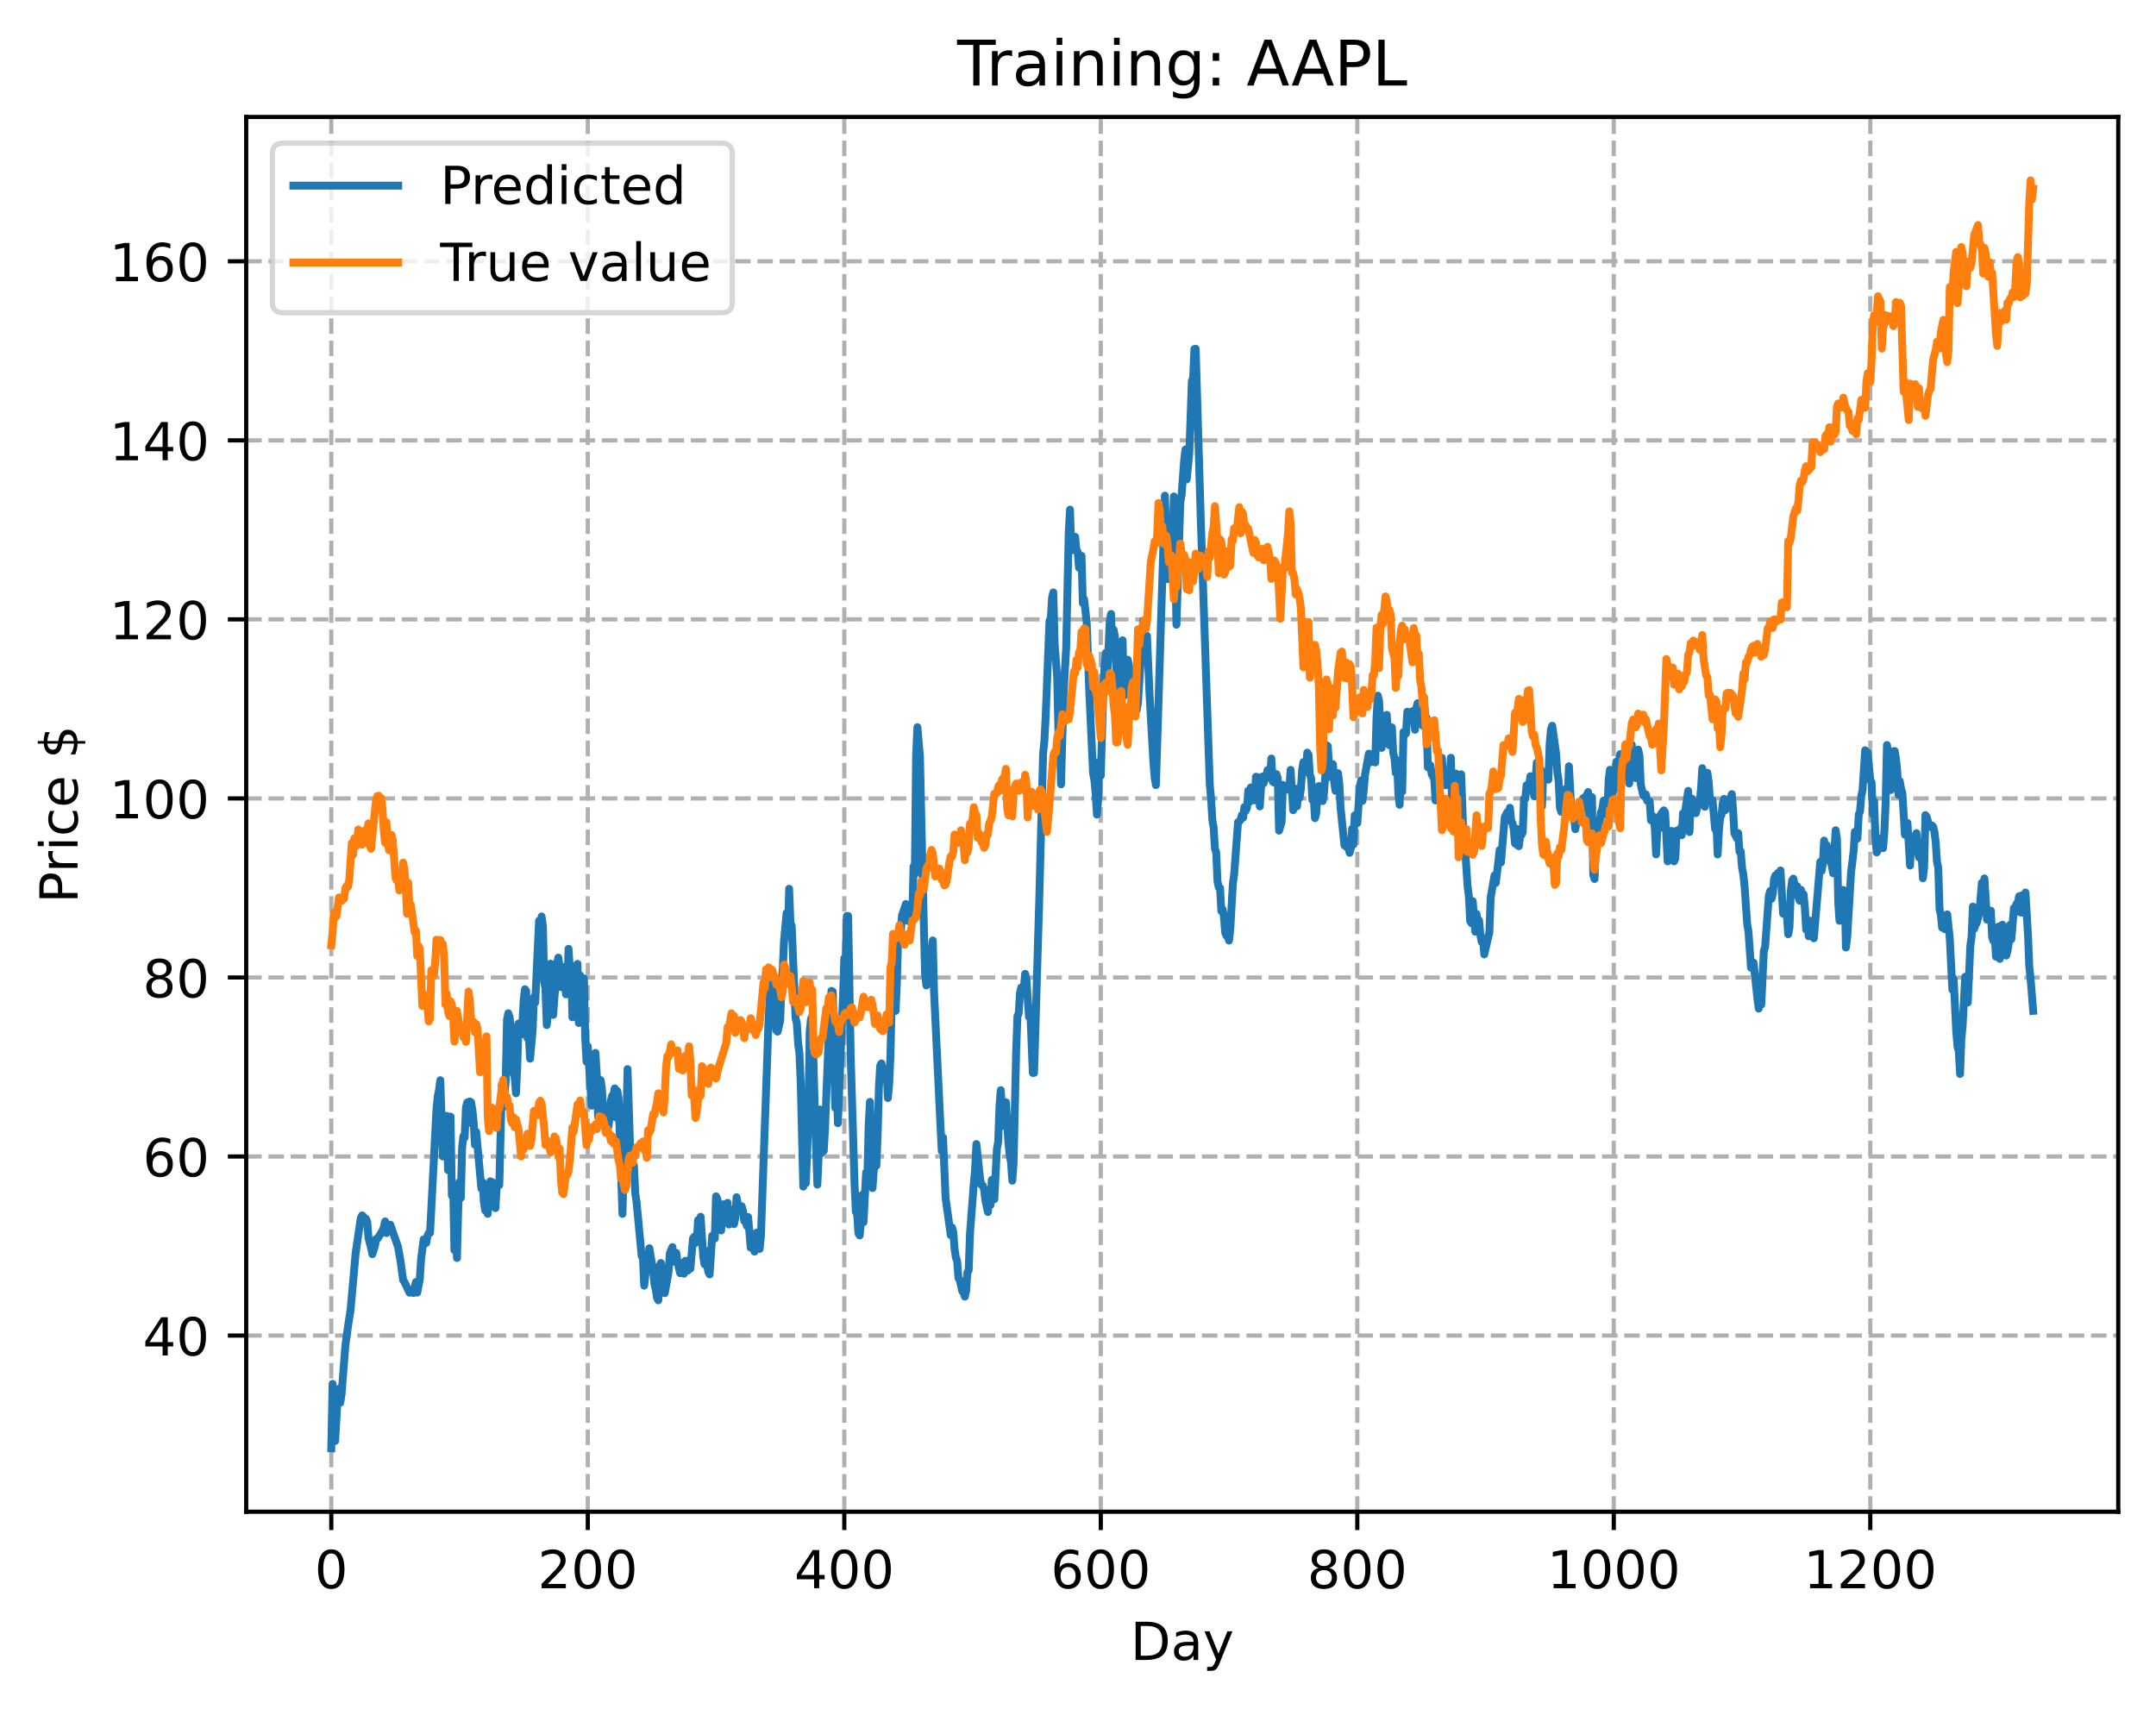 <?xml version="1.0" encoding="utf-8" standalone="no"?>
<!DOCTYPE svg PUBLIC "-//W3C//DTD SVG 1.1//EN"
  "http://www.w3.org/Graphics/SVG/1.1/DTD/svg11.dtd">
<!-- Created with matplotlib (https://matplotlib.org/) -->
<svg height="325.986pt" version="1.1" viewBox="0 0 411.286 325.986" width="411.286pt" xmlns="http://www.w3.org/2000/svg" xmlns:xlink="http://www.w3.org/1999/xlink">
 <defs>
  <style type="text/css">
*{stroke-linecap:butt;stroke-linejoin:round;}
  </style>
 </defs>
 <g id="figure_1">
  <g id="patch_1">
   <path d="M 0 325.986 
L 411.286 325.986 
L 411.286 0 
L 0 0 
z
" style="fill:#ffffff;"/>
  </g>
  <g id="axes_1">
   <g id="patch_2">
    <path d="M 46.966 288.43 
L 404.086 288.43 
L 404.086 22.318 
L 46.966 22.318 
z
" style="fill:#ffffff;"/>
   </g>
   <g id="matplotlib.axis_1">
    <g id="xtick_1">
     <g id="line2d_1">
      <path clip-path="url(#p04e897372a)" d="M 63.198 288.43 
L 63.198 22.318 
" style="fill:none;stroke:#b0b0b0;stroke-dasharray:2.96,1.28;stroke-dashoffset:0;stroke-width:0.8;"/>
     </g>
     <g id="line2d_2">
      <defs>
       <path d="M 0 0 
L 0 3.5 
" id="meb5ff7a6d6" style="stroke:#000000;stroke-width:0.8;"/>
      </defs>
      <g>
       <use style="stroke:#000000;stroke-width:0.8;" x="63.198" xlink:href="#meb5ff7a6d6" y="288.43"/>
      </g>
     </g>
     <g id="text_1">
      <!-- 0 -->
      <defs>
       <path d="M 31.781 66.406 
Q 24.172 66.406 20.328 58.906 
Q 16.5 51.422 16.5 36.375 
Q 16.5 21.391 20.328 13.891 
Q 24.172 6.391 31.781 6.391 
Q 39.453 6.391 43.281 13.891 
Q 47.125 21.391 47.125 36.375 
Q 47.125 51.422 43.281 58.906 
Q 39.453 66.406 31.781 66.406 
z
M 31.781 74.219 
Q 44.047 74.219 50.516 64.516 
Q 56.984 54.828 56.984 36.375 
Q 56.984 17.969 50.516 8.266 
Q 44.047 -1.422 31.781 -1.422 
Q 19.531 -1.422 13.062 8.266 
Q 6.594 17.969 6.594 36.375 
Q 6.594 54.828 13.062 64.516 
Q 19.531 74.219 31.781 74.219 
z
" id="DejaVuSans-48"/>
      </defs>
      <g transform="translate(60.017 303.029)scale(0.1 -0.1)">
       <use xlink:href="#DejaVuSans-48"/>
      </g>
     </g>
    </g>
    <g id="xtick_2">
     <g id="line2d_3">
      <path clip-path="url(#p04e897372a)" d="M 112.129 288.43 
L 112.129 22.318 
" style="fill:none;stroke:#b0b0b0;stroke-dasharray:2.96,1.28;stroke-dashoffset:0;stroke-width:0.8;"/>
     </g>
     <g id="line2d_4">
      <g>
       <use style="stroke:#000000;stroke-width:0.8;" x="112.129" xlink:href="#meb5ff7a6d6" y="288.43"/>
      </g>
     </g>
     <g id="text_2">
      <!-- 200 -->
      <defs>
       <path d="M 19.188 8.297 
L 53.609 8.297 
L 53.609 0 
L 7.328 0 
L 7.328 8.297 
Q 12.938 14.109 22.625 23.891 
Q 32.328 33.688 34.812 36.531 
Q 39.547 41.844 41.422 45.531 
Q 43.312 49.219 43.312 52.781 
Q 43.312 58.594 39.234 62.25 
Q 35.156 65.922 28.609 65.922 
Q 23.969 65.922 18.812 64.312 
Q 13.672 62.703 7.812 59.422 
L 7.812 69.391 
Q 13.766 71.781 18.938 73 
Q 24.125 74.219 28.422 74.219 
Q 39.75 74.219 46.484 68.547 
Q 53.219 62.891 53.219 53.422 
Q 53.219 48.922 51.531 44.891 
Q 49.859 40.875 45.406 35.406 
Q 44.188 33.984 37.641 27.219 
Q 31.109 20.453 19.188 8.297 
z
" id="DejaVuSans-50"/>
      </defs>
      <g transform="translate(102.585 303.029)scale(0.1 -0.1)">
       <use xlink:href="#DejaVuSans-50"/>
       <use x="63.623" xlink:href="#DejaVuSans-48"/>
       <use x="127.246" xlink:href="#DejaVuSans-48"/>
      </g>
     </g>
    </g>
    <g id="xtick_3">
     <g id="line2d_5">
      <path clip-path="url(#p04e897372a)" d="M 161.06 288.43 
L 161.06 22.318 
" style="fill:none;stroke:#b0b0b0;stroke-dasharray:2.96,1.28;stroke-dashoffset:0;stroke-width:0.8;"/>
     </g>
     <g id="line2d_6">
      <g>
       <use style="stroke:#000000;stroke-width:0.8;" x="161.06" xlink:href="#meb5ff7a6d6" y="288.43"/>
      </g>
     </g>
     <g id="text_3">
      <!-- 400 -->
      <defs>
       <path d="M 37.797 64.312 
L 12.891 25.391 
L 37.797 25.391 
z
M 35.203 72.906 
L 47.609 72.906 
L 47.609 25.391 
L 58.016 25.391 
L 58.016 17.188 
L 47.609 17.188 
L 47.609 0 
L 37.797 0 
L 37.797 17.188 
L 4.891 17.188 
L 4.891 26.703 
z
" id="DejaVuSans-52"/>
      </defs>
      <g transform="translate(151.516 303.029)scale(0.1 -0.1)">
       <use xlink:href="#DejaVuSans-52"/>
       <use x="63.623" xlink:href="#DejaVuSans-48"/>
       <use x="127.246" xlink:href="#DejaVuSans-48"/>
      </g>
     </g>
    </g>
    <g id="xtick_4">
     <g id="line2d_7">
      <path clip-path="url(#p04e897372a)" d="M 209.99 288.43 
L 209.99 22.318 
" style="fill:none;stroke:#b0b0b0;stroke-dasharray:2.96,1.28;stroke-dashoffset:0;stroke-width:0.8;"/>
     </g>
     <g id="line2d_8">
      <g>
       <use style="stroke:#000000;stroke-width:0.8;" x="209.99" xlink:href="#meb5ff7a6d6" y="288.43"/>
      </g>
     </g>
     <g id="text_4">
      <!-- 600 -->
      <defs>
       <path d="M 33.016 40.375 
Q 26.375 40.375 22.484 35.828 
Q 18.609 31.297 18.609 23.391 
Q 18.609 15.531 22.484 10.953 
Q 26.375 6.391 33.016 6.391 
Q 39.656 6.391 43.531 10.953 
Q 47.406 15.531 47.406 23.391 
Q 47.406 31.297 43.531 35.828 
Q 39.656 40.375 33.016 40.375 
z
M 52.594 71.297 
L 52.594 62.312 
Q 48.875 64.062 45.094 64.984 
Q 41.312 65.922 37.594 65.922 
Q 27.828 65.922 22.672 59.328 
Q 17.531 52.734 16.797 39.406 
Q 19.672 43.656 24.016 45.922 
Q 28.375 48.188 33.594 48.188 
Q 44.578 48.188 50.953 41.516 
Q 57.328 34.859 57.328 23.391 
Q 57.328 12.156 50.688 5.359 
Q 44.047 -1.422 33.016 -1.422 
Q 20.359 -1.422 13.672 8.266 
Q 6.984 17.969 6.984 36.375 
Q 6.984 53.656 15.188 63.938 
Q 23.391 74.219 37.203 74.219 
Q 40.922 74.219 44.703 73.484 
Q 48.484 72.75 52.594 71.297 
z
" id="DejaVuSans-54"/>
      </defs>
      <g transform="translate(200.446 303.029)scale(0.1 -0.1)">
       <use xlink:href="#DejaVuSans-54"/>
       <use x="63.623" xlink:href="#DejaVuSans-48"/>
       <use x="127.246" xlink:href="#DejaVuSans-48"/>
      </g>
     </g>
    </g>
    <g id="xtick_5">
     <g id="line2d_9">
      <path clip-path="url(#p04e897372a)" d="M 258.921 288.43 
L 258.921 22.318 
" style="fill:none;stroke:#b0b0b0;stroke-dasharray:2.96,1.28;stroke-dashoffset:0;stroke-width:0.8;"/>
     </g>
     <g id="line2d_10">
      <g>
       <use style="stroke:#000000;stroke-width:0.8;" x="258.921" xlink:href="#meb5ff7a6d6" y="288.43"/>
      </g>
     </g>
     <g id="text_5">
      <!-- 800 -->
      <defs>
       <path d="M 31.781 34.625 
Q 24.75 34.625 20.719 30.859 
Q 16.703 27.094 16.703 20.516 
Q 16.703 13.922 20.719 10.156 
Q 24.75 6.391 31.781 6.391 
Q 38.812 6.391 42.859 10.172 
Q 46.922 13.969 46.922 20.516 
Q 46.922 27.094 42.891 30.859 
Q 38.875 34.625 31.781 34.625 
z
M 21.922 38.812 
Q 15.578 40.375 12.031 44.719 
Q 8.5 49.078 8.5 55.328 
Q 8.5 64.062 14.719 69.141 
Q 20.953 74.219 31.781 74.219 
Q 42.672 74.219 48.875 69.141 
Q 55.078 64.062 55.078 55.328 
Q 55.078 49.078 51.531 44.719 
Q 48 40.375 41.703 38.812 
Q 48.828 37.156 52.797 32.312 
Q 56.781 27.484 56.781 20.516 
Q 56.781 9.906 50.312 4.234 
Q 43.844 -1.422 31.781 -1.422 
Q 19.734 -1.422 13.25 4.234 
Q 6.781 9.906 6.781 20.516 
Q 6.781 27.484 10.781 32.312 
Q 14.797 37.156 21.922 38.812 
z
M 18.312 54.391 
Q 18.312 48.734 21.844 45.562 
Q 25.391 42.391 31.781 42.391 
Q 38.141 42.391 41.719 45.562 
Q 45.312 48.734 45.312 54.391 
Q 45.312 60.062 41.719 63.234 
Q 38.141 66.406 31.781 66.406 
Q 25.391 66.406 21.844 63.234 
Q 18.312 60.062 18.312 54.391 
z
" id="DejaVuSans-56"/>
      </defs>
      <g transform="translate(249.377 303.029)scale(0.1 -0.1)">
       <use xlink:href="#DejaVuSans-56"/>
       <use x="63.623" xlink:href="#DejaVuSans-48"/>
       <use x="127.246" xlink:href="#DejaVuSans-48"/>
      </g>
     </g>
    </g>
    <g id="xtick_6">
     <g id="line2d_11">
      <path clip-path="url(#p04e897372a)" d="M 307.851 288.43 
L 307.851 22.318 
" style="fill:none;stroke:#b0b0b0;stroke-dasharray:2.96,1.28;stroke-dashoffset:0;stroke-width:0.8;"/>
     </g>
     <g id="line2d_12">
      <g>
       <use style="stroke:#000000;stroke-width:0.8;" x="307.851" xlink:href="#meb5ff7a6d6" y="288.43"/>
      </g>
     </g>
     <g id="text_6">
      <!-- 1000 -->
      <defs>
       <path d="M 12.406 8.297 
L 28.516 8.297 
L 28.516 63.922 
L 10.984 60.406 
L 10.984 69.391 
L 28.422 72.906 
L 38.281 72.906 
L 38.281 8.297 
L 54.391 8.297 
L 54.391 0 
L 12.406 0 
z
" id="DejaVuSans-49"/>
      </defs>
      <g transform="translate(295.126 303.029)scale(0.1 -0.1)">
       <use xlink:href="#DejaVuSans-49"/>
       <use x="63.623" xlink:href="#DejaVuSans-48"/>
       <use x="127.246" xlink:href="#DejaVuSans-48"/>
       <use x="190.869" xlink:href="#DejaVuSans-48"/>
      </g>
     </g>
    </g>
    <g id="xtick_7">
     <g id="line2d_13">
      <path clip-path="url(#p04e897372a)" d="M 356.782 288.43 
L 356.782 22.318 
" style="fill:none;stroke:#b0b0b0;stroke-dasharray:2.96,1.28;stroke-dashoffset:0;stroke-width:0.8;"/>
     </g>
     <g id="line2d_14">
      <g>
       <use style="stroke:#000000;stroke-width:0.8;" x="356.782" xlink:href="#meb5ff7a6d6" y="288.43"/>
      </g>
     </g>
     <g id="text_7">
      <!-- 1200 -->
      <g transform="translate(344.057 303.029)scale(0.1 -0.1)">
       <use xlink:href="#DejaVuSans-49"/>
       <use x="63.623" xlink:href="#DejaVuSans-50"/>
       <use x="127.246" xlink:href="#DejaVuSans-48"/>
       <use x="190.869" xlink:href="#DejaVuSans-48"/>
      </g>
     </g>
    </g>
    <g id="text_8">
     <!-- Day -->
     <defs>
      <path d="M 19.672 64.797 
L 19.672 8.109 
L 31.594 8.109 
Q 46.688 8.109 53.688 14.938 
Q 60.688 21.781 60.688 36.531 
Q 60.688 51.172 53.688 57.984 
Q 46.688 64.797 31.594 64.797 
z
M 9.812 72.906 
L 30.078 72.906 
Q 51.266 72.906 61.172 64.094 
Q 71.094 55.281 71.094 36.531 
Q 71.094 17.672 61.125 8.828 
Q 51.172 0 30.078 0 
L 9.812 0 
z
" id="DejaVuSans-68"/>
      <path d="M 34.281 27.484 
Q 23.391 27.484 19.188 25 
Q 14.984 22.516 14.984 16.5 
Q 14.984 11.719 18.141 8.906 
Q 21.297 6.109 26.703 6.109 
Q 34.188 6.109 38.703 11.406 
Q 43.219 16.703 43.219 25.484 
L 43.219 27.484 
z
M 52.203 31.203 
L 52.203 0 
L 43.219 0 
L 43.219 8.297 
Q 40.141 3.328 35.547 0.953 
Q 30.953 -1.422 24.312 -1.422 
Q 15.922 -1.422 10.953 3.297 
Q 6 8.016 6 15.922 
Q 6 25.141 12.172 29.828 
Q 18.359 34.516 30.609 34.516 
L 43.219 34.516 
L 43.219 35.406 
Q 43.219 41.609 39.141 45 
Q 35.062 48.391 27.688 48.391 
Q 23 48.391 18.547 47.266 
Q 14.109 46.141 10.016 43.891 
L 10.016 52.203 
Q 14.938 54.109 19.578 55.047 
Q 24.219 56 28.609 56 
Q 40.484 56 46.344 49.844 
Q 52.203 43.703 52.203 31.203 
z
" id="DejaVuSans-97"/>
      <path d="M 32.172 -5.078 
Q 28.375 -14.844 24.75 -17.812 
Q 21.141 -20.797 15.094 -20.797 
L 7.906 -20.797 
L 7.906 -13.281 
L 13.188 -13.281 
Q 16.891 -13.281 18.938 -11.516 
Q 21 -9.766 23.484 -3.219 
L 25.094 0.875 
L 2.984 54.688 
L 12.5 54.688 
L 29.594 11.922 
L 46.688 54.688 
L 56.203 54.688 
z
" id="DejaVuSans-121"/>
     </defs>
     <g transform="translate(215.652 316.707)scale(0.1 -0.1)">
      <use xlink:href="#DejaVuSans-68"/>
      <use x="77.002" xlink:href="#DejaVuSans-97"/>
      <use x="138.281" xlink:href="#DejaVuSans-121"/>
     </g>
    </g>
   </g>
   <g id="matplotlib.axis_2">
    <g id="ytick_1">
     <g id="line2d_15">
      <path clip-path="url(#p04e897372a)" d="M 46.966 254.813 
L 404.086 254.813 
" style="fill:none;stroke:#b0b0b0;stroke-dasharray:2.96,1.28;stroke-dashoffset:0;stroke-width:0.8;"/>
     </g>
     <g id="line2d_16">
      <defs>
       <path d="M 0 0 
L -3.5 0 
" id="mf9ce6a432a" style="stroke:#000000;stroke-width:0.8;"/>
      </defs>
      <g>
       <use style="stroke:#000000;stroke-width:0.8;" x="46.966" xlink:href="#mf9ce6a432a" y="254.813"/>
      </g>
     </g>
     <g id="text_9">
      <!-- 40 -->
      <g transform="translate(27.241 258.612)scale(0.1 -0.1)">
       <use xlink:href="#DejaVuSans-52"/>
       <use x="63.623" xlink:href="#DejaVuSans-48"/>
      </g>
     </g>
    </g>
    <g id="ytick_2">
     <g id="line2d_17">
      <path clip-path="url(#p04e897372a)" d="M 46.966 220.653 
L 404.086 220.653 
" style="fill:none;stroke:#b0b0b0;stroke-dasharray:2.96,1.28;stroke-dashoffset:0;stroke-width:0.8;"/>
     </g>
     <g id="line2d_18">
      <g>
       <use style="stroke:#000000;stroke-width:0.8;" x="46.966" xlink:href="#mf9ce6a432a" y="220.653"/>
      </g>
     </g>
     <g id="text_10">
      <!-- 60 -->
      <g transform="translate(27.241 224.452)scale(0.1 -0.1)">
       <use xlink:href="#DejaVuSans-54"/>
       <use x="63.623" xlink:href="#DejaVuSans-48"/>
      </g>
     </g>
    </g>
    <g id="ytick_3">
     <g id="line2d_19">
      <path clip-path="url(#p04e897372a)" d="M 46.966 186.493 
L 404.086 186.493 
" style="fill:none;stroke:#b0b0b0;stroke-dasharray:2.96,1.28;stroke-dashoffset:0;stroke-width:0.8;"/>
     </g>
     <g id="line2d_20">
      <g>
       <use style="stroke:#000000;stroke-width:0.8;" x="46.966" xlink:href="#mf9ce6a432a" y="186.493"/>
      </g>
     </g>
     <g id="text_11">
      <!-- 80 -->
      <g transform="translate(27.241 190.293)scale(0.1 -0.1)">
       <use xlink:href="#DejaVuSans-56"/>
       <use x="63.623" xlink:href="#DejaVuSans-48"/>
      </g>
     </g>
    </g>
    <g id="ytick_4">
     <g id="line2d_21">
      <path clip-path="url(#p04e897372a)" d="M 46.966 152.334 
L 404.086 152.334 
" style="fill:none;stroke:#b0b0b0;stroke-dasharray:2.96,1.28;stroke-dashoffset:0;stroke-width:0.8;"/>
     </g>
     <g id="line2d_22">
      <g>
       <use style="stroke:#000000;stroke-width:0.8;" x="46.966" xlink:href="#mf9ce6a432a" y="152.334"/>
      </g>
     </g>
     <g id="text_12">
      <!-- 100 -->
      <g transform="translate(20.878 156.133)scale(0.1 -0.1)">
       <use xlink:href="#DejaVuSans-49"/>
       <use x="63.623" xlink:href="#DejaVuSans-48"/>
       <use x="127.246" xlink:href="#DejaVuSans-48"/>
      </g>
     </g>
    </g>
    <g id="ytick_5">
     <g id="line2d_23">
      <path clip-path="url(#p04e897372a)" d="M 46.966 118.174 
L 404.086 118.174 
" style="fill:none;stroke:#b0b0b0;stroke-dasharray:2.96,1.28;stroke-dashoffset:0;stroke-width:0.8;"/>
     </g>
     <g id="line2d_24">
      <g>
       <use style="stroke:#000000;stroke-width:0.8;" x="46.966" xlink:href="#mf9ce6a432a" y="118.174"/>
      </g>
     </g>
     <g id="text_13">
      <!-- 120 -->
      <g transform="translate(20.878 121.973)scale(0.1 -0.1)">
       <use xlink:href="#DejaVuSans-49"/>
       <use x="63.623" xlink:href="#DejaVuSans-50"/>
       <use x="127.246" xlink:href="#DejaVuSans-48"/>
      </g>
     </g>
    </g>
    <g id="ytick_6">
     <g id="line2d_25">
      <path clip-path="url(#p04e897372a)" d="M 46.966 84.014 
L 404.086 84.014 
" style="fill:none;stroke:#b0b0b0;stroke-dasharray:2.96,1.28;stroke-dashoffset:0;stroke-width:0.8;"/>
     </g>
     <g id="line2d_26">
      <g>
       <use style="stroke:#000000;stroke-width:0.8;" x="46.966" xlink:href="#mf9ce6a432a" y="84.014"/>
      </g>
     </g>
     <g id="text_14">
      <!-- 140 -->
      <g transform="translate(20.878 87.813)scale(0.1 -0.1)">
       <use xlink:href="#DejaVuSans-49"/>
       <use x="63.623" xlink:href="#DejaVuSans-52"/>
       <use x="127.246" xlink:href="#DejaVuSans-48"/>
      </g>
     </g>
    </g>
    <g id="ytick_7">
     <g id="line2d_27">
      <path clip-path="url(#p04e897372a)" d="M 46.966 49.854 
L 404.086 49.854 
" style="fill:none;stroke:#b0b0b0;stroke-dasharray:2.96,1.28;stroke-dashoffset:0;stroke-width:0.8;"/>
     </g>
     <g id="line2d_28">
      <g>
       <use style="stroke:#000000;stroke-width:0.8;" x="46.966" xlink:href="#mf9ce6a432a" y="49.854"/>
      </g>
     </g>
     <g id="text_15">
      <!-- 160 -->
      <g transform="translate(20.878 53.654)scale(0.1 -0.1)">
       <use xlink:href="#DejaVuSans-49"/>
       <use x="63.623" xlink:href="#DejaVuSans-54"/>
       <use x="127.246" xlink:href="#DejaVuSans-48"/>
      </g>
     </g>
    </g>
    <g id="text_16">
     <!-- Price $ -->
     <defs>
      <path d="M 19.672 64.797 
L 19.672 37.406 
L 32.078 37.406 
Q 38.969 37.406 42.719 40.969 
Q 46.484 44.531 46.484 51.125 
Q 46.484 57.672 42.719 61.234 
Q 38.969 64.797 32.078 64.797 
z
M 9.812 72.906 
L 32.078 72.906 
Q 44.344 72.906 50.609 67.359 
Q 56.891 61.812 56.891 51.125 
Q 56.891 40.328 50.609 34.812 
Q 44.344 29.297 32.078 29.297 
L 19.672 29.297 
L 19.672 0 
L 9.812 0 
z
" id="DejaVuSans-80"/>
      <path d="M 41.109 46.297 
Q 39.594 47.172 37.812 47.578 
Q 36.031 48 33.891 48 
Q 26.266 48 22.188 43.047 
Q 18.109 38.094 18.109 28.812 
L 18.109 0 
L 9.078 0 
L 9.078 54.688 
L 18.109 54.688 
L 18.109 46.188 
Q 20.953 51.172 25.484 53.578 
Q 30.031 56 36.531 56 
Q 37.453 56 38.578 55.875 
Q 39.703 55.766 41.062 55.516 
z
" id="DejaVuSans-114"/>
      <path d="M 9.422 54.688 
L 18.406 54.688 
L 18.406 0 
L 9.422 0 
z
M 9.422 75.984 
L 18.406 75.984 
L 18.406 64.594 
L 9.422 64.594 
z
" id="DejaVuSans-105"/>
      <path d="M 48.781 52.594 
L 48.781 44.188 
Q 44.969 46.297 41.141 47.344 
Q 37.312 48.391 33.406 48.391 
Q 24.656 48.391 19.812 42.844 
Q 14.984 37.312 14.984 27.297 
Q 14.984 17.281 19.812 11.734 
Q 24.656 6.203 33.406 6.203 
Q 37.312 6.203 41.141 7.25 
Q 44.969 8.297 48.781 10.406 
L 48.781 2.094 
Q 45.016 0.344 40.984 -0.531 
Q 36.969 -1.422 32.422 -1.422 
Q 20.062 -1.422 12.781 6.344 
Q 5.516 14.109 5.516 27.297 
Q 5.516 40.672 12.859 48.328 
Q 20.219 56 33.016 56 
Q 37.156 56 41.109 55.141 
Q 45.062 54.297 48.781 52.594 
z
" id="DejaVuSans-99"/>
      <path d="M 56.203 29.594 
L 56.203 25.203 
L 14.891 25.203 
Q 15.484 15.922 20.484 11.062 
Q 25.484 6.203 34.422 6.203 
Q 39.594 6.203 44.453 7.469 
Q 49.312 8.734 54.109 11.281 
L 54.109 2.781 
Q 49.266 0.734 44.188 -0.344 
Q 39.109 -1.422 33.891 -1.422 
Q 20.797 -1.422 13.156 6.188 
Q 5.516 13.812 5.516 26.812 
Q 5.516 40.234 12.766 48.109 
Q 20.016 56 32.328 56 
Q 43.359 56 49.781 48.891 
Q 56.203 41.797 56.203 29.594 
z
M 47.219 32.234 
Q 47.125 39.594 43.094 43.984 
Q 39.062 48.391 32.422 48.391 
Q 24.906 48.391 20.391 44.141 
Q 15.875 39.891 15.188 32.172 
z
" id="DejaVuSans-101"/>
      <path id="DejaVuSans-32"/>
      <path d="M 33.797 -14.703 
L 28.906 -14.703 
L 28.859 0 
Q 23.734 0.094 18.609 1.188 
Q 13.484 2.297 8.297 4.5 
L 8.297 13.281 
Q 13.281 10.156 18.375 8.562 
Q 23.484 6.984 28.906 6.938 
L 28.906 29.203 
Q 18.109 30.953 13.203 35.156 
Q 8.297 39.359 8.297 46.688 
Q 8.297 54.641 13.625 59.219 
Q 18.953 63.812 28.906 64.5 
L 28.906 75.984 
L 33.797 75.984 
L 33.797 64.656 
Q 38.328 64.453 42.578 63.688 
Q 46.828 62.938 50.875 61.625 
L 50.875 53.078 
Q 46.828 55.125 42.547 56.25 
Q 38.281 57.375 33.797 57.562 
L 33.797 36.719 
Q 44.875 35.016 50.094 30.609 
Q 55.328 26.219 55.328 18.609 
Q 55.328 10.359 49.781 5.594 
Q 44.234 0.828 33.797 0.094 
z
M 28.906 37.594 
L 28.906 57.625 
Q 23.25 56.984 20.266 54.391 
Q 17.281 51.812 17.281 47.516 
Q 17.281 43.312 20.031 40.969 
Q 22.797 38.625 28.906 37.594 
z
M 33.797 28.219 
L 33.797 7.078 
Q 39.984 7.906 43.141 10.594 
Q 46.297 13.281 46.297 17.672 
Q 46.297 21.969 43.281 24.5 
Q 40.281 27.047 33.797 28.219 
z
" id="DejaVuSans-36"/>
     </defs>
     <g transform="translate(14.798 172.342)rotate(-90)scale(0.1 -0.1)">
      <use xlink:href="#DejaVuSans-80"/>
      <use x="58.553" xlink:href="#DejaVuSans-114"/>
      <use x="99.666" xlink:href="#DejaVuSans-105"/>
      <use x="127.449" xlink:href="#DejaVuSans-99"/>
      <use x="182.43" xlink:href="#DejaVuSans-101"/>
      <use x="243.953" xlink:href="#DejaVuSans-32"/>
      <use x="275.74" xlink:href="#DejaVuSans-36"/>
     </g>
    </g>
   </g>
   <g id="line2d_29">
    <path clip-path="url(#p04e897372a)" d="M 63.198 276.334 
L 63.443 264.031 
L 63.688 271.601 
L 63.932 274.941 
L 64.422 266.494 
L 64.666 264.969 
L 64.911 267.622 
L 65.156 266.042 
L 65.89 256.673 
L 66.379 253.102 
L 66.868 249.972 
L 67.357 244.543 
L 67.847 239.044 
L 68.825 232.385 
L 69.07 231.89 
L 69.315 232.089 
L 69.559 232.733 
L 69.804 232.515 
L 70.049 233.084 
L 70.293 236.205 
L 70.783 238.049 
L 71.027 239.285 
L 71.517 237.751 
L 71.761 236.378 
L 72.006 236.345 
L 72.495 235.582 
L 72.984 234.76 
L 73.229 234.1 
L 73.474 233.043 
L 73.718 235.268 
L 73.963 234.402 
L 74.208 234.835 
L 74.452 233.658 
L 75.92 237.876 
L 76.41 240.614 
L 76.899 244.234 
L 77.144 244.584 
L 78.122 246.642 
L 78.367 246.479 
L 78.611 246.107 
L 78.856 246.705 
L 79.345 244.599 
L 79.59 246.634 
L 80.079 244.119 
L 80.324 240.272 
L 80.813 236.477 
L 81.303 237.172 
L 81.547 235.784 
L 81.792 235.274 
L 82.037 235.239 
L 83.26 211.67 
L 83.505 209.146 
L 83.749 207.996 
L 83.994 206.097 
L 84.483 220.643 
L 84.728 218.779 
L 84.972 213.226 
L 85.217 212.901 
L 85.462 223.255 
L 85.706 221.494 
L 85.951 213.034 
L 86.196 228.126 
L 86.44 226.137 
L 86.685 238.521 
L 86.93 232.551 
L 87.174 240.024 
L 87.419 230.371 
L 87.664 225.485 
L 87.908 228.548 
L 88.153 218.988 
L 88.398 216.772 
L 88.642 217.023 
L 88.887 211.283 
L 89.132 210.333 
L 89.376 214.242 
L 89.621 210.15 
L 89.866 210.318 
L 90.11 211.749 
L 90.355 214.029 
L 90.599 218.409 
L 90.844 215.95 
L 91.823 226.743 
L 92.067 225.573 
L 92.312 229.363 
L 92.557 230.937 
L 92.801 230.755 
L 93.046 231.601 
L 93.291 227.255 
L 93.535 225.384 
L 94.025 225.644 
L 94.269 227.157 
L 94.514 230.495 
L 94.759 226.351 
L 95.003 225.817 
L 95.248 226.108 
L 95.737 207.003 
L 95.982 211.24 
L 96.471 206.193 
L 96.716 194.554 
L 96.96 193.321 
L 97.205 194.029 
L 97.45 195.969 
L 97.694 196.446 
L 97.939 204.744 
L 98.184 205.539 
L 98.428 208.598 
L 98.673 203.552 
L 98.918 195.281 
L 99.162 197.365 
L 99.407 197.391 
L 99.652 195.315 
L 99.896 190.888 
L 100.141 188.742 
L 100.386 189.099 
L 100.63 198.089 
L 100.875 197.683 
L 101.12 201.992 
L 101.609 196.543 
L 101.854 190.245 
L 102.098 191.285 
L 102.832 175.676 
L 103.077 178.883 
L 103.321 174.861 
L 103.566 176.697 
L 103.811 187.248 
L 104.055 188.641 
L 104.3 195.581 
L 104.789 190.858 
L 105.034 183.863 
L 105.279 190.302 
L 105.523 193.635 
L 106.013 187.059 
L 106.257 183.757 
L 106.502 182.705 
L 106.747 184.345 
L 106.991 188.342 
L 107.236 185.725 
L 107.481 184.507 
L 107.97 189.722 
L 108.215 189.106 
L 108.459 181.027 
L 108.704 184.939 
L 108.948 184.205 
L 109.193 194.094 
L 109.682 193.276 
L 110.172 183.907 
L 110.416 195.184 
L 110.661 186.093 
L 110.906 191.851 
L 111.15 188.462 
L 111.395 186.677 
L 111.64 198.091 
L 111.884 202.566 
L 112.129 199.644 
L 112.863 210.95 
L 113.108 207.024 
L 113.352 204.886 
L 113.597 200.883 
L 113.842 205.039 
L 114.086 213.107 
L 114.575 206.07 
L 114.82 207.694 
L 115.065 211.827 
L 115.309 214.064 
L 115.554 211.705 
L 115.799 214.951 
L 116.043 215.048 
L 116.288 213.372 
L 116.533 209.978 
L 116.777 209.041 
L 117.022 208.988 
L 117.267 207.657 
L 117.511 213.213 
L 117.756 208.147 
L 118.001 209.518 
L 118.735 231.611 
L 119.224 215.291 
L 119.469 214.826 
L 119.713 203.975 
L 120.203 219.108 
L 120.692 221.914 
L 120.936 222.405 
L 121.181 227.67 
L 121.426 229.249 
L 122.404 239.649 
L 122.649 240.017 
L 122.894 245.3 
L 123.138 242.977 
L 123.628 241.097 
L 123.872 238.15 
L 124.606 242.538 
L 124.851 245.03 
L 125.096 246.02 
L 125.34 247.651 
L 125.585 248.094 
L 125.83 241.459 
L 126.074 240.965 
L 126.319 243.604 
L 126.563 244.117 
L 126.808 246.732 
L 127.542 242.632 
L 127.787 239.081 
L 128.276 237.932 
L 128.521 240.735 
L 128.765 240.269 
L 129.01 239.041 
L 129.255 240.835 
L 129.744 242.911 
L 129.989 241.009 
L 130.233 242.645 
L 130.478 243.021 
L 130.723 240.551 
L 130.967 240.554 
L 131.212 242.432 
L 131.457 241.181 
L 131.701 242.054 
L 132.191 236.307 
L 132.435 235.975 
L 132.68 237.15 
L 132.924 236.622 
L 133.169 232.785 
L 133.414 233.655 
L 133.658 232.147 
L 134.148 239.742 
L 134.392 241.22 
L 134.637 238.66 
L 134.882 241.336 
L 135.126 242.691 
L 135.371 243.155 
L 135.86 235.768 
L 136.105 235.73 
L 136.35 236.309 
L 136.594 228.249 
L 136.839 228.708 
L 137.328 231.718 
L 137.573 234.768 
L 137.818 230.541 
L 138.062 229.756 
L 138.307 230.383 
L 138.551 232.352 
L 138.796 229.486 
L 139.041 233.631 
L 139.285 232.755 
L 139.53 230.883 
L 139.775 231.876 
L 140.019 233.569 
L 140.264 232.377 
L 140.509 228.419 
L 140.753 229.766 
L 141.243 230.665 
L 141.487 230.14 
L 141.732 231.031 
L 141.977 232.954 
L 142.221 232.72 
L 142.466 233.903 
L 142.711 232.191 
L 143.2 238.045 
L 143.445 235.335 
L 143.689 235.828 
L 143.934 238.799 
L 144.423 235.146 
L 144.912 238.285 
L 145.157 235.784 
L 146.625 194.276 
L 147.114 185.153 
L 147.359 186.692 
L 147.604 187.355 
L 148.093 196.6 
L 148.338 196.834 
L 148.827 194.742 
L 149.072 188.249 
L 149.316 184.991 
L 149.561 179.545 
L 150.05 174.211 
L 150.295 178.668 
L 150.539 169.573 
L 150.784 176.007 
L 151.029 176.655 
L 151.763 194.195 
L 152.007 195.239 
L 152.252 199.107 
L 152.497 200.865 
L 152.741 206.332 
L 153.231 226.403 
L 153.475 217.844 
L 153.72 225.765 
L 153.965 220.325 
L 154.209 212.374 
L 154.454 196.907 
L 154.699 194.454 
L 154.943 193.881 
L 155.433 211.759 
L 155.922 226.022 
L 156.166 220.698 
L 156.411 211.686 
L 156.656 220.032 
L 156.9 212.092 
L 157.145 219.585 
L 157.39 215.213 
L 158.124 196.642 
L 158.613 189.051 
L 158.858 189.189 
L 159.347 211.378 
L 159.592 205.004 
L 159.836 214.306 
L 160.815 190.256 
L 161.06 182.825 
L 161.304 184.186 
L 161.549 174.76 
L 161.794 174.755 
L 162.283 201.498 
L 163.017 225.848 
L 163.261 231.223 
L 163.506 231.503 
L 163.751 235.28 
L 163.995 235.711 
L 164.24 233.199 
L 164.485 227.966 
L 164.729 233.193 
L 165.219 223.698 
L 165.463 224.862 
L 165.708 214.724 
L 165.953 210.228 
L 166.442 226.678 
L 166.687 223.255 
L 166.931 221.74 
L 167.176 222.422 
L 167.421 216.609 
L 167.665 207.424 
L 167.91 203.321 
L 168.154 202.886 
L 168.644 205.196 
L 169.133 204.284 
L 169.378 209.491 
L 169.622 206.874 
L 169.867 201.348 
L 170.112 190.624 
L 170.601 188.628 
L 170.846 192.876 
L 171.09 187.468 
L 171.335 178.793 
L 171.58 176.997 
L 171.824 177.901 
L 172.069 174.607 
L 172.314 173.987 
L 172.803 172.473 
L 173.048 175.659 
L 173.537 172.749 
L 173.782 176.07 
L 174.026 174.789 
L 174.271 165.314 
L 174.515 166.801 
L 174.76 144.117 
L 175.005 138.742 
L 175.494 144.304 
L 175.983 166.255 
L 176.473 185.971 
L 176.717 188.017 
L 176.962 187.276 
L 177.451 183.232 
L 177.696 181.94 
L 177.941 179.429 
L 178.185 189.4 
L 179.409 214.78 
L 179.653 219.624 
L 179.898 217.029 
L 180.387 228.583 
L 181.366 235.666 
L 181.61 234.189 
L 181.855 235.126 
L 182.1 238.32 
L 182.344 239.949 
L 182.589 240.601 
L 182.834 243.846 
L 183.078 244.175 
L 183.568 246.368 
L 183.812 246.517 
L 184.057 247.385 
L 184.302 246.322 
L 184.546 242.762 
L 184.791 242.367 
L 185.036 235.37 
L 185.77 225.774 
L 186.014 223.128 
L 186.259 218.27 
L 186.993 225.094 
L 187.237 226.092 
L 187.482 226.183 
L 187.727 226.962 
L 187.971 229.011 
L 188.461 231.25 
L 188.705 228.033 
L 188.95 229.921 
L 189.195 225.103 
L 189.684 228.811 
L 190.173 219.189 
L 190.418 217.854 
L 190.663 211.073 
L 190.907 207.993 
L 191.397 214.795 
L 191.641 213.601 
L 191.886 210.298 
L 192.375 218.065 
L 192.62 220.519 
L 192.864 221.733 
L 193.109 225.268 
L 193.354 221.897 
L 193.843 200.665 
L 194.088 193.856 
L 194.332 193.369 
L 194.577 189.473 
L 194.822 188.398 
L 195.066 189.442 
L 195.311 188.502 
L 195.556 185.808 
L 195.8 186.805 
L 196.29 194.016 
L 196.534 192.654 
L 197.024 204.718 
L 197.268 204.702 
L 198.247 171.788 
L 198.981 143.885 
L 199.225 141.409 
L 199.47 136.821 
L 200.204 118.457 
L 200.449 118.074 
L 200.693 114.035 
L 200.938 113.033 
L 201.183 122.775 
L 201.672 129.199 
L 201.917 140.161 
L 202.161 138.135 
L 202.406 149.65 
L 202.895 132.223 
L 203.385 123.69 
L 203.874 101.693 
L 204.118 97.231 
L 204.363 105.039 
L 204.608 104.565 
L 204.852 102.678 
L 205.097 102.418 
L 205.342 104.913 
L 205.586 105.306 
L 205.831 108.31 
L 206.32 106.054 
L 206.565 115.078 
L 206.81 114.348 
L 207.299 118.705 
L 207.788 131.85 
L 208.522 147.582 
L 208.767 148.846 
L 209.012 151.453 
L 209.256 155.424 
L 209.501 152.391 
L 209.746 145.306 
L 209.99 148.016 
L 210.479 131.344 
L 210.724 126.792 
L 210.969 124.543 
L 211.213 129.159 
L 211.703 118.44 
L 211.947 117.137 
L 212.192 124.98 
L 212.437 120.146 
L 212.681 121.411 
L 213.171 132.626 
L 213.415 130.797 
L 213.905 122.799 
L 214.149 122.163 
L 214.394 132.761 
L 214.639 131.448 
L 214.883 130.761 
L 215.128 125.864 
L 215.373 126.929 
L 215.617 130.936 
L 215.862 128.971 
L 216.106 130.163 
L 216.351 135.172 
L 216.596 134.723 
L 216.84 135.5 
L 217.085 134.102 
L 218.064 118.447 
L 218.553 125.634 
L 218.798 121.296 
L 219.287 132.448 
L 220.021 145.374 
L 220.266 148.361 
L 220.51 149.797 
L 222.223 94.568 
L 222.712 110.493 
L 223.201 99.539 
L 223.446 98.601 
L 223.691 103.165 
L 223.935 94.716 
L 224.425 119.196 
L 225.159 95.802 
L 225.403 94.503 
L 225.893 87.804 
L 226.137 85.758 
L 226.382 91.481 
L 226.871 86.475 
L 227.361 72.763 
L 227.605 72.044 
L 227.85 66.585 
L 228.094 66.54 
L 229.073 99.424 
L 230.786 149.787 
L 231.03 152.39 
L 231.275 156.503 
L 231.52 157.912 
L 231.764 161.961 
L 232.009 162.601 
L 232.254 168.187 
L 232.498 169.316 
L 232.743 169.422 
L 232.988 173.814 
L 233.232 173.517 
L 233.477 174.861 
L 233.722 177.953 
L 233.966 178.553 
L 234.211 178.516 
L 234.455 179.461 
L 234.7 177.226 
L 235.189 168.546 
L 235.434 166.846 
L 236.168 156.861 
L 236.413 156.737 
L 236.657 156.414 
L 236.902 155.494 
L 237.147 156.014 
L 237.391 153.976 
L 237.636 154.696 
L 237.881 154.149 
L 238.125 150.85 
L 238.37 153 
L 238.615 150.236 
L 238.859 150.357 
L 239.104 151.128 
L 239.349 152.705 
L 239.593 148.201 
L 239.838 148.245 
L 240.082 149.613 
L 240.327 153.858 
L 240.572 150.097 
L 240.816 148.163 
L 241.061 149.447 
L 241.306 148.027 
L 241.55 148.073 
L 241.795 146.918 
L 242.04 147.012 
L 242.284 148.464 
L 242.529 144.72 
L 242.774 149.116 
L 243.018 149.301 
L 243.263 147.64 
L 243.508 147.719 
L 243.752 148.465 
L 243.997 158.485 
L 244.486 156.868 
L 244.731 149.748 
L 244.976 150.598 
L 245.465 150.012 
L 245.709 150.67 
L 245.954 150.456 
L 246.199 146.894 
L 246.688 154.583 
L 246.933 151.644 
L 247.177 150.478 
L 247.422 153.844 
L 247.667 151.491 
L 247.911 152.209 
L 248.156 150.605 
L 248.401 146.83 
L 248.645 145.4 
L 248.89 147.151 
L 249.135 147.247 
L 249.379 143.599 
L 249.624 144.012 
L 249.869 147.793 
L 250.113 148.454 
L 250.358 152.629 
L 250.603 151.995 
L 250.847 156.097 
L 251.092 155.181 
L 251.337 151.192 
L 251.581 149.97 
L 251.826 151.405 
L 252.07 151.28 
L 252.315 152.845 
L 252.56 151.358 
L 252.804 148.258 
L 253.049 142.168 
L 253.294 142.349 
L 253.538 146.143 
L 254.028 148.343 
L 254.272 145.802 
L 254.517 149.287 
L 254.762 150.889 
L 255.006 148.378 
L 255.251 147.518 
L 255.496 149.549 
L 255.74 154.185 
L 256.474 161.319 
L 256.719 161.275 
L 256.964 161.692 
L 257.208 161.452 
L 257.453 162.715 
L 257.697 161.835 
L 257.942 158.095 
L 258.187 161.13 
L 258.431 155.548 
L 258.676 155.403 
L 258.921 157.049 
L 259.41 150.005 
L 259.655 148.89 
L 259.899 152.815 
L 260.144 150.842 
L 260.389 147.851 
L 261.123 143.795 
L 261.367 145.463 
L 261.612 144.597 
L 261.857 144.299 
L 262.101 143.699 
L 262.346 145.47 
L 262.591 136.945 
L 262.835 132.727 
L 263.08 133.768 
L 263.569 142.699 
L 263.814 138.603 
L 264.058 137.411 
L 264.303 137.255 
L 264.548 136.388 
L 264.792 140.49 
L 265.037 142.177 
L 265.282 138.71 
L 265.526 138.786 
L 265.771 143.627 
L 266.016 144.678 
L 266.26 147.466 
L 266.505 145.045 
L 266.75 151.496 
L 266.994 153.556 
L 267.239 147.344 
L 267.484 151.048 
L 267.728 139.678 
L 267.973 139.946 
L 268.218 139.948 
L 268.462 135.799 
L 268.707 136.845 
L 269.441 135.687 
L 269.685 136.005 
L 269.93 139.238 
L 270.175 135.098 
L 270.419 134.171 
L 270.909 138.062 
L 271.153 136.701 
L 271.398 138.458 
L 271.643 133.174 
L 271.887 137.147 
L 272.132 136.931 
L 272.377 146.393 
L 272.621 145.954 
L 272.866 146.014 
L 273.111 147.706 
L 273.6 148.659 
L 273.845 152.72 
L 274.089 148.844 
L 274.579 151.443 
L 274.823 148.898 
L 275.068 144.596 
L 275.313 149.017 
L 275.802 149.814 
L 276.046 147.948 
L 276.291 149.646 
L 276.536 149.056 
L 276.78 144.576 
L 277.025 154.388 
L 277.514 148.621 
L 277.759 147.606 
L 278.004 148.558 
L 278.248 157.178 
L 278.738 147.728 
L 279.227 161.184 
L 279.472 161.68 
L 279.961 169.089 
L 280.206 170.95 
L 280.45 175.729 
L 280.695 176.133 
L 280.94 171.919 
L 281.429 177.763 
L 281.673 174.364 
L 281.918 175.837 
L 282.163 175.622 
L 282.407 178.43 
L 282.652 179.712 
L 282.897 179.026 
L 283.141 182.103 
L 284.12 177.845 
L 284.365 171.262 
L 285.099 167.013 
L 285.343 168.462 
L 285.833 164.374 
L 286.077 162.17 
L 286.322 164.569 
L 287.056 155.865 
L 287.545 154.931 
L 287.79 156.279 
L 288.034 154.112 
L 288.279 156.549 
L 288.524 157.088 
L 288.768 158.246 
L 289.013 160.937 
L 289.258 158.096 
L 289.502 161.298 
L 289.747 161.446 
L 289.992 159.465 
L 290.236 159.324 
L 290.481 158.815 
L 290.726 152.378 
L 290.97 152.38 
L 291.215 149.806 
L 291.46 149.897 
L 291.704 149.671 
L 291.949 148.089 
L 292.683 151.948 
L 293.172 145.489 
L 293.417 146.271 
L 293.661 147.687 
L 293.906 146.765 
L 294.151 153.863 
L 294.395 147.383 
L 294.64 148.713 
L 294.885 147.522 
L 295.129 147.63 
L 295.374 148.765 
L 295.619 141.873 
L 295.863 139.149 
L 296.108 138.465 
L 296.842 143.748 
L 297.087 147.41 
L 297.331 149.005 
L 297.576 154.091 
L 297.821 154.887 
L 298.065 151.729 
L 298.31 151.231 
L 298.555 151.386 
L 298.799 150.41 
L 299.044 153.432 
L 299.289 146.199 
L 299.778 154.992 
L 300.022 155.873 
L 300.267 155.808 
L 300.512 158.205 
L 300.756 156.614 
L 301.001 156.672 
L 301.246 156.589 
L 301.49 156.09 
L 301.735 153.168 
L 301.98 152.329 
L 302.224 152.147 
L 302.469 152.239 
L 302.958 151.117 
L 303.203 156.26 
L 303.448 153.129 
L 303.692 152.093 
L 303.937 166.941 
L 304.182 167.71 
L 304.426 161.357 
L 304.671 160.462 
L 304.916 156.551 
L 305.16 156.807 
L 305.405 154.959 
L 305.649 154.472 
L 305.894 152.753 
L 306.383 155.382 
L 306.628 154.996 
L 306.873 148.761 
L 307.117 146.864 
L 307.362 151.03 
L 307.607 151.596 
L 307.851 149.077 
L 308.096 150.537 
L 308.341 145.315 
L 308.83 145.137 
L 309.075 143.875 
L 309.319 146.311 
L 309.564 146.148 
L 309.809 144.187 
L 310.053 144.557 
L 310.298 146.567 
L 310.543 146.516 
L 310.787 149.491 
L 311.277 142.057 
L 311.521 145.92 
L 312.01 148.456 
L 312.5 143.015 
L 312.744 144.098 
L 312.989 149.607 
L 313.478 151.805 
L 313.723 151.961 
L 313.968 151.551 
L 314.212 152.787 
L 314.702 152.902 
L 314.946 156.508 
L 315.191 155.609 
L 315.436 155.875 
L 315.68 158.024 
L 315.925 163.014 
L 316.17 158.012 
L 316.414 155.833 
L 316.659 157.968 
L 316.904 155.249 
L 317.393 154.608 
L 317.637 155.018 
L 318.127 164.351 
L 318.371 161.495 
L 318.616 162.39 
L 318.861 158.532 
L 319.35 164.338 
L 319.595 163.761 
L 319.839 158.486 
L 320.084 158.581 
L 320.329 158.395 
L 320.573 158.012 
L 320.818 159.345 
L 321.063 155.159 
L 321.307 157.448 
L 321.552 154.243 
L 322.041 150.896 
L 322.286 158.749 
L 322.531 153.207 
L 322.775 152.386 
L 323.02 154.349 
L 323.265 154.598 
L 323.509 155.145 
L 323.998 153.154 
L 324.243 153.151 
L 324.488 150.556 
L 324.732 146.56 
L 325.222 153.931 
L 325.711 147.434 
L 325.956 149.227 
L 326.2 152.626 
L 326.445 153.045 
L 326.69 152.685 
L 327.179 158.189 
L 327.424 157.168 
L 327.668 163.034 
L 327.913 158.321 
L 328.158 155.899 
L 328.402 155.465 
L 328.647 153.203 
L 328.892 152.429 
L 329.136 154.561 
L 329.381 152.962 
L 329.625 153.882 
L 330.359 151.509 
L 330.604 154.448 
L 330.849 158.927 
L 331.338 159.958 
L 331.583 158.94 
L 331.827 162.481 
L 332.072 162.438 
L 332.317 165.55 
L 332.561 166.809 
L 332.806 169.132 
L 333.295 176.244 
L 333.54 177.737 
L 334.029 184.643 
L 334.274 184.389 
L 334.519 183.666 
L 335.252 190.574 
L 335.497 192.437 
L 335.742 191.195 
L 335.986 191.701 
L 336.476 181.401 
L 336.72 180.691 
L 337.21 173.874 
L 337.454 170.78 
L 337.699 169.994 
L 337.944 171.497 
L 338.188 170.467 
L 338.433 167.664 
L 338.678 167.032 
L 338.922 167.464 
L 339.167 166.557 
L 339.412 166.704 
L 339.656 166.074 
L 340.146 174.334 
L 340.39 172.801 
L 340.635 173.48 
L 340.88 174.796 
L 341.124 178.256 
L 341.369 176.942 
L 341.613 170.077 
L 341.858 168.005 
L 342.103 167.633 
L 342.592 169.887 
L 342.837 169.085 
L 343.081 171.235 
L 343.326 171.866 
L 343.571 169.783 
L 343.815 171.451 
L 344.06 170.609 
L 344.305 173.201 
L 344.549 177.37 
L 344.794 175.924 
L 345.039 178.642 
L 345.283 175.66 
L 345.528 177.306 
L 345.773 177.909 
L 346.017 179.019 
L 347.24 164.43 
L 347.485 166.164 
L 347.73 164.847 
L 347.974 160.382 
L 348.219 162.175 
L 348.464 161.256 
L 348.708 161.937 
L 348.953 163.645 
L 349.442 165.136 
L 349.687 166.612 
L 350.176 158.407 
L 350.421 160.034 
L 350.666 172.205 
L 350.91 175.682 
L 351.155 174.676 
L 351.4 174.44 
L 351.644 169.793 
L 351.889 170.217 
L 352.134 180.781 
L 352.378 178.825 
L 353.112 166.5 
L 353.601 162.398 
L 353.846 158.69 
L 354.091 158.812 
L 354.335 160 
L 354.58 155.423 
L 354.825 154.778 
L 355.069 151.86 
L 355.314 150.703 
L 355.803 143.144 
L 356.048 145.741 
L 356.293 143.568 
L 356.782 148.91 
L 357.027 149.227 
L 357.271 155.34 
L 357.516 152.856 
L 357.761 159.75 
L 358.005 162.639 
L 358.25 162.145 
L 358.495 161.08 
L 358.739 160.634 
L 358.984 159.894 
L 359.228 161.826 
L 359.473 158.569 
L 359.718 152.913 
L 359.962 142.147 
L 360.207 143.745 
L 360.452 148.315 
L 360.696 150.736 
L 361.186 143.333 
L 361.43 143.293 
L 361.675 144.722 
L 361.92 147.021 
L 362.164 151.662 
L 362.409 149.029 
L 362.654 150.507 
L 362.898 151.297 
L 363.388 159.272 
L 363.632 159.125 
L 363.877 157.023 
L 364.366 165.141 
L 364.611 159.591 
L 364.856 161.99 
L 365.1 160.605 
L 365.345 161.707 
L 365.589 158.951 
L 365.834 162.311 
L 366.079 163.585 
L 366.323 162.277 
L 366.568 162.797 
L 366.813 167.566 
L 367.057 165.588 
L 367.302 155.518 
L 367.547 155.856 
L 368.036 157.648 
L 368.281 157.773 
L 368.525 157.478 
L 368.77 157.724 
L 369.015 158.703 
L 369.259 160.656 
L 369.504 164.367 
L 369.749 165.588 
L 369.993 173.482 
L 370.238 174.513 
L 370.483 176.995 
L 370.727 174.828 
L 370.972 177.264 
L 371.216 176.576 
L 371.461 174.451 
L 371.95 179.066 
L 372.44 188.85 
L 372.684 186.694 
L 373.174 196.703 
L 373.418 199.713 
L 373.663 200.498 
L 373.908 204.903 
L 374.152 198.391 
L 374.397 195.721 
L 374.886 186.352 
L 375.376 191.284 
L 375.865 180.497 
L 376.11 178.683 
L 376.354 172.973 
L 376.599 177.212 
L 376.844 176.474 
L 377.088 176.107 
L 377.577 174.174 
L 378.067 168.441 
L 378.311 171.423 
L 378.556 167.596 
L 379.045 175.466 
L 379.29 173.713 
L 379.535 174.909 
L 379.779 173.76 
L 380.024 178.811 
L 380.269 179.521 
L 380.513 178.554 
L 380.758 182.534 
L 381.003 180.276 
L 381.247 176.779 
L 381.492 182.952 
L 381.737 176.844 
L 381.981 176.421 
L 382.226 177.631 
L 382.715 182.318 
L 382.96 181.447 
L 383.204 179.894 
L 383.449 176.446 
L 383.694 179.203 
L 384.183 173.256 
L 384.428 173.401 
L 384.672 172.45 
L 384.917 172.387 
L 385.162 171.016 
L 385.406 174.089 
L 385.651 170.839 
L 385.896 174.15 
L 386.14 173.228 
L 386.385 170.288 
L 386.874 178.534 
L 387.119 184.516 
L 387.364 186.732 
L 387.853 192.866 
L 387.853 192.866 
" style="fill:none;stroke:#1f77b4;stroke-linecap:square;stroke-width:1.5;"/>
   </g>
   <g id="line2d_30">
    <path clip-path="url(#p04e897372a)" d="M 63.198 180.362 
L 63.443 177.953 
L 63.688 174.111 
L 63.932 175.067 
L 64.177 174.828 
L 64.666 171.224 
L 65.156 171.89 
L 65.645 171.446 
L 65.89 169.414 
L 66.134 169.004 
L 66.379 169.209 
L 66.623 167.859 
L 67.113 160.839 
L 67.357 163.06 
L 67.602 159.934 
L 67.847 161.454 
L 68.091 161.301 
L 68.336 158.26 
L 68.825 158.807 
L 69.07 161.147 
L 69.315 160.822 
L 69.559 158.448 
L 69.804 159.593 
L 70.293 157.099 
L 70.538 161.42 
L 70.783 161.95 
L 71.761 152.385 
L 72.006 151.873 
L 72.251 151.821 
L 72.495 152.658 
L 72.74 152.317 
L 72.984 154.588 
L 73.229 158.79 
L 73.474 160.822 
L 73.718 156.894 
L 73.963 160.361 
L 74.208 162.24 
L 74.452 161.779 
L 74.697 159.302 
L 74.942 160.43 
L 75.431 167.415 
L 75.676 167.979 
L 75.92 166.749 
L 76.165 169.875 
L 76.41 169.482 
L 76.654 168.252 
L 76.899 164.58 
L 77.144 165.844 
L 77.388 168.765 
L 77.633 174.333 
L 77.878 168.423 
L 78.122 173.479 
L 78.367 172.625 
L 79.101 177.868 
L 79.345 177.578 
L 79.59 182.394 
L 79.835 180.481 
L 80.079 180.925 
L 80.569 191.925 
L 80.813 189.653 
L 81.058 190.678 
L 81.303 190.661 
L 81.547 192.13 
L 81.792 194.88 
L 82.037 194.384 
L 82.281 185.093 
L 82.526 186.271 
L 82.771 186.084 
L 83.015 183.692 
L 83.26 179.286 
L 83.505 180.447 
L 83.749 180.891 
L 83.994 179.337 
L 84.239 180.328 
L 84.483 180.106 
L 84.728 182.633 
L 84.972 191.669 
L 85.217 189.602 
L 85.462 193.018 
L 85.706 193.855 
L 85.951 191.037 
L 86.196 191.617 
L 86.44 193.889 
L 86.685 198.74 
L 86.93 196.536 
L 87.174 192.864 
L 87.664 195.836 
L 87.908 196.417 
L 88.153 196.212 
L 88.398 197.954 
L 88.642 197.459 
L 88.887 198.791 
L 89.376 189.175 
L 89.621 190.866 
L 89.866 194.538 
L 90.11 195.307 
L 90.355 194.965 
L 90.599 196.963 
L 90.844 195.392 
L 91.089 196.178 
L 91.578 204.564 
L 91.823 199.645 
L 92.312 201.131 
L 92.557 199.969 
L 92.801 197.715 
L 93.046 213.206 
L 93.291 215.803 
L 93.78 211.311 
L 94.514 212.455 
L 94.759 215.205 
L 95.003 211.413 
L 95.248 211.533 
L 95.737 207.245 
L 95.982 206.033 
L 96.227 208.971 
L 96.716 209.278 
L 96.96 210.849 
L 97.205 210.901 
L 97.45 213.616 
L 97.694 214.299 
L 97.939 213.138 
L 98.184 215.085 
L 98.428 213.582 
L 98.918 215.427 
L 99.407 220.636 
L 99.652 217.937 
L 99.896 219.27 
L 100.141 218.074 
L 100.386 217.801 
L 100.63 216.298 
L 100.875 218.604 
L 101.12 218.621 
L 101.364 217.596 
L 101.854 211.942 
L 102.098 212.233 
L 102.343 212.831 
L 102.587 212.66 
L 102.832 210.422 
L 103.077 210.012 
L 103.321 210.61 
L 103.811 215.119 
L 104.055 218.484 
L 104.3 218.262 
L 104.545 217.733 
L 105.034 219.868 
L 105.279 219.133 
L 105.523 218.945 
L 105.768 216.827 
L 106.013 217.152 
L 106.257 218.262 
L 106.502 220.687 
L 106.747 219.133 
L 106.991 224.855 
L 107.236 227.468 
L 107.481 227.844 
L 107.97 224.035 
L 108.215 224.206 
L 108.459 223.488 
L 108.704 221.336 
L 109.193 215.102 
L 109.438 215.939 
L 110.172 210.713 
L 110.416 211.225 
L 110.661 209.961 
L 110.906 211.686 
L 111.15 212.609 
L 111.395 212.182 
L 111.884 218.501 
L 112.129 217.101 
L 112.374 217.425 
L 112.618 215.051 
L 112.863 215.854 
L 113.108 215.444 
L 113.352 215.256 
L 113.597 214.522 
L 113.842 215.427 
L 114.086 214.573 
L 114.331 212.95 
L 114.575 213.394 
L 114.82 213.155 
L 115.065 213.497 
L 115.309 214.522 
L 115.554 216.144 
L 115.799 215.324 
L 116.043 216.042 
L 116.288 216.366 
L 116.533 217.681 
L 116.777 216.759 
L 117.022 218.194 
L 117.267 217.733 
L 117.511 217.784 
L 118.001 221.422 
L 118.245 222.242 
L 118.49 224.906 
L 118.735 224.889 
L 119.224 227.058 
L 119.469 226.375 
L 119.958 221.029 
L 120.203 220.465 
L 120.692 221.866 
L 120.936 220.072 
L 121.181 220.482 
L 121.426 218.877 
L 121.67 219.065 
L 121.915 218.843 
L 122.16 218.16 
L 122.404 218.142 
L 122.649 217.784 
L 122.894 219.441 
L 123.138 219.116 
L 123.383 220.892 
L 123.628 215.649 
L 123.872 216.144 
L 124.117 215.529 
L 124.606 212.523 
L 124.851 212.711 
L 125.34 210.269 
L 125.585 208.595 
L 125.83 209.62 
L 126.074 209.671 
L 126.319 210.644 
L 126.563 212.25 
L 126.808 209.09 
L 127.053 203.676 
L 127.297 201.507 
L 127.542 201.643 
L 128.031 199.252 
L 128.276 200.875 
L 128.521 200.55 
L 128.765 200.414 
L 129.01 200.892 
L 129.255 200.414 
L 129.499 203.915 
L 129.744 203.351 
L 129.989 203.163 
L 130.233 204.257 
L 130.478 203.915 
L 130.723 201.455 
L 130.967 202.292 
L 131.212 201.575 
L 131.457 199.628 
L 131.701 202.446 
L 131.946 209.005 
L 132.191 207.792 
L 132.435 209.705 
L 132.68 213.309 
L 132.924 212.028 
L 133.414 207.895 
L 133.658 209.09 
L 133.903 203.42 
L 134.148 203.795 
L 134.392 205.64 
L 134.637 204.496 
L 134.882 205.35 
L 135.126 206.801 
L 135.371 204.069 
L 135.616 203.676 
L 135.86 205.179 
L 136.105 205.281 
L 136.35 204.12 
L 136.594 205.777 
L 137.084 203.659 
L 138.551 198.962 
L 138.796 195.922 
L 139.041 196.28 
L 139.53 193.342 
L 139.775 194.794 
L 140.019 193.838 
L 140.264 197.066 
L 140.509 195.05 
L 140.998 196.246 
L 141.243 194.606 
L 141.487 194.931 
L 141.732 196.024 
L 141.977 198.091 
L 142.221 196.109 
L 142.466 196.485 
L 142.955 196.092 
L 143.2 194.265 
L 143.445 195.033 
L 143.689 196.588 
L 143.934 196.366 
L 144.178 197.476 
L 144.423 195.973 
L 144.668 196.297 
L 144.912 195.341 
L 145.646 187.45 
L 145.891 188.628 
L 146.136 184.956 
L 146.38 185.281 
L 146.625 184.563 
L 146.87 186.493 
L 147.114 184.922 
L 147.359 185.144 
L 147.604 186.169 
L 147.848 186.357 
L 148.093 187.86 
L 148.338 187.108 
L 148.582 187.723 
L 148.827 188.748 
L 149.072 190.285 
L 149.316 189.175 
L 149.561 184.034 
L 149.806 184.615 
L 150.295 186.476 
L 150.539 187.826 
L 150.784 186.237 
L 151.029 188.167 
L 151.273 191.139 
L 151.518 190.422 
L 151.763 191.361 
L 152.007 190.524 
L 152.252 192.215 
L 152.497 193.103 
L 152.741 192.42 
L 153.231 187.142 
L 153.475 187.894 
L 153.72 191.207 
L 153.965 189.158 
L 154.209 188.56 
L 154.454 187.433 
L 154.699 189.892 
L 154.943 188.816 
L 155.188 199.542 
L 155.433 200.943 
L 155.677 201.182 
L 156.166 200.755 
L 156.411 198.996 
L 156.656 198.057 
L 156.9 198.074 
L 157.634 192.352 
L 157.879 192.369 
L 158.124 190.285 
L 158.368 190.405 
L 158.613 189.909 
L 159.102 193.53 
L 159.347 194.965 
L 159.592 194.418 
L 160.081 196.895 
L 160.326 194.384 
L 160.57 194.726 
L 160.815 194.367 
L 161.06 193.513 
L 161.304 193.24 
L 161.549 193.633 
L 161.794 193.701 
L 162.038 193.582 
L 162.283 192.335 
L 162.527 192.198 
L 163.017 195.102 
L 163.261 194.606 
L 163.506 193.479 
L 163.751 193.513 
L 163.995 194.128 
L 164.24 193.12 
L 164.729 190.149 
L 164.974 191.43 
L 165.219 191.993 
L 165.463 192.147 
L 165.708 192.164 
L 165.953 190.968 
L 166.197 190.746 
L 166.442 191.669 
L 166.931 195.409 
L 167.176 195.409 
L 167.421 193.735 
L 167.91 196.349 
L 168.154 195.836 
L 168.399 196.758 
L 168.644 196.502 
L 169.133 193.53 
L 169.378 193.394 
L 169.622 195.102 
L 169.867 184.598 
L 170.112 183.573 
L 170.356 178.176 
L 170.846 179.149 
L 171.335 178.551 
L 171.58 176.502 
L 171.824 178.09 
L 172.069 178.603 
L 172.558 180.259 
L 172.803 178.483 
L 173.048 178.261 
L 173.292 178.227 
L 173.537 179.457 
L 174.026 175.614 
L 174.271 175.579 
L 174.76 174.965 
L 175.005 173.291 
L 175.249 170.472 
L 175.494 170.882 
L 175.739 168.098 
L 175.983 168.679 
L 176.228 169.738 
L 176.717 165.793 
L 176.962 165.178 
L 177.207 165.622 
L 177.451 163.094 
L 177.696 162.155 
L 177.941 162.821 
L 178.43 167.227 
L 178.675 165.656 
L 178.919 165.861 
L 179.164 165.69 
L 179.409 166.237 
L 179.653 167.859 
L 179.898 167.996 
L 180.142 168.935 
L 180.387 168.799 
L 180.632 167.876 
L 181.121 164.409 
L 181.366 163.401 
L 181.61 163.47 
L 181.855 162.53 
L 182.1 159.217 
L 182.344 160.276 
L 182.589 160.207 
L 182.834 160.822 
L 183.078 160.498 
L 183.323 158.397 
L 183.568 160.327 
L 183.812 161.249 
L 184.057 164.136 
L 184.302 161.847 
L 184.546 162.684 
L 184.791 161.352 
L 185.036 157.133 
L 185.28 157.406 
L 185.525 156.313 
L 185.77 154.007 
L 186.014 155.101 
L 186.259 155.493 
L 186.503 159.849 
L 186.748 158.944 
L 187.237 160.669 
L 187.482 160.942 
L 187.727 161.762 
L 187.971 161.318 
L 188.216 159.183 
L 188.461 159.217 
L 188.705 157.048 
L 188.95 156.604 
L 189.195 155.784 
L 189.684 151.428 
L 190.173 151.343 
L 190.418 150.079 
L 190.663 149.703 
L 190.907 150.814 
L 191.152 148.696 
L 191.397 148.491 
L 191.641 148.064 
L 191.886 146.697 
L 192.13 154.144 
L 192.375 155.545 
L 192.62 154.093 
L 193.109 155.767 
L 193.354 150.626 
L 193.843 149.498 
L 194.088 149.55 
L 194.332 150.865 
L 194.577 149.635 
L 194.822 149.276 
L 195.066 150.694 
L 195.311 150.523 
L 195.556 147.825 
L 195.8 149.345 
L 196.045 155.972 
L 196.29 151.053 
L 196.534 152.146 
L 196.779 151.053 
L 197.024 153.734 
L 197.268 152.504 
L 197.513 152.983 
L 197.758 152.983 
L 198.002 154.469 
L 198.247 150.967 
L 198.491 150.592 
L 198.736 151.087 
L 199.225 154.469 
L 199.715 158.722 
L 199.959 156.313 
L 200.693 147.227 
L 200.938 144.084 
L 201.183 143.418 
L 201.427 143.606 
L 201.672 140.822 
L 201.917 139.797 
L 202.161 140.412 
L 202.651 136.279 
L 202.895 137.645 
L 203.14 137.201 
L 203.385 137.474 
L 203.629 136.945 
L 203.874 137.252 
L 204.118 135.766 
L 204.852 128.114 
L 205.097 128.439 
L 205.342 125.911 
L 205.586 127.277 
L 205.831 124.476 
L 206.076 124.203 
L 206.32 120.531 
L 206.565 122.273 
L 206.81 119.882 
L 207.054 120.001 
L 207.299 126.594 
L 207.544 127.346 
L 207.788 125.125 
L 208.278 126.714 
L 208.522 131.155 
L 208.767 128.217 
L 209.012 131.923 
L 209.256 132.487 
L 209.99 140.805 
L 210.479 130.728 
L 210.724 132.214 
L 210.969 130.232 
L 211.458 131.821 
L 211.703 128.439 
L 211.947 128.576 
L 212.192 130.95 
L 212.437 134.605 
L 212.681 136.398 
L 212.926 141.659 
L 213.171 141.642 
L 213.415 139.097 
L 213.66 132.026 
L 213.905 131.821 
L 214.149 136.535 
L 214.394 134.878 
L 214.639 135.595 
L 214.883 140.685 
L 215.128 142.103 
L 215.373 137.44 
L 215.617 136.022 
L 215.862 131.155 
L 216.106 130.164 
L 216.351 129.959 
L 216.596 136.723 
L 217.085 120.053 
L 217.33 123.025 
L 217.574 120.514 
L 217.819 120.48 
L 218.064 118.925 
L 218.308 118.276 
L 218.553 120.001 
L 218.798 118.652 
L 219.532 107.14 
L 220.021 104.8 
L 220.266 103.28 
L 220.51 103.741 
L 220.755 101.948 
L 221 95.97 
L 221.244 97.388 
L 221.489 103.161 
L 221.734 100.394 
L 221.978 103.724 
L 222.223 102.648 
L 222.467 102.187 
L 222.712 103.588 
L 222.957 107.226 
L 223.201 106.901 
L 223.446 105.979 
L 223.935 114.348 
L 224.18 110.573 
L 224.425 112.042 
L 224.669 109.719 
L 225.159 103.707 
L 225.403 105.364 
L 225.648 108.097 
L 225.893 105.859 
L 226.137 106.747 
L 226.382 112.401 
L 226.627 110.932 
L 226.871 112.623 
L 227.116 107.294 
L 227.361 110.607 
L 227.605 110.915 
L 227.85 109.087 
L 228.094 105.62 
L 228.339 107.909 
L 228.584 108.609 
L 229.073 106.047 
L 229.318 106.474 
L 229.562 107.414 
L 229.807 106.594 
L 230.052 107.636 
L 230.296 110.061 
L 230.541 105.193 
L 230.786 106.372 
L 231.275 101.658 
L 231.52 100.616 
L 231.764 96.568 
L 232.254 103.417 
L 232.498 109.378 
L 232.743 102.887 
L 232.988 103.314 
L 233.232 108.268 
L 233.477 109.617 
L 233.722 109.19 
L 233.966 105.159 
L 234.211 107.379 
L 234.455 108.165 
L 234.7 107.909 
L 234.945 102.887 
L 235.189 103.195 
L 235.434 100.769 
L 235.679 100.974 
L 235.923 100.992 
L 236.413 96.756 
L 236.657 101.743 
L 236.902 97.61 
L 237.147 98.054 
L 237.391 100.616 
L 237.636 100.189 
L 237.881 101.162 
L 238.125 100.889 
L 239.104 105.501 
L 239.349 103.007 
L 239.593 103.502 
L 239.838 105.928 
L 240.082 106.355 
L 240.327 105.193 
L 240.572 105.706 
L 240.816 104.715 
L 241.061 106.901 
L 241.306 105.176 
L 241.55 106.167 
L 241.795 104.322 
L 242.284 106.645 
L 242.529 110.437 
L 243.018 106.901 
L 243.263 107.174 
L 243.752 108.455 
L 244.242 118.054 
L 244.731 108.507 
L 244.976 108.592 
L 245.709 101.743 
L 245.954 97.558 
L 246.199 99.813 
L 246.443 109.258 
L 246.688 109.361 
L 246.933 110.488 
L 247.177 113.443 
L 247.422 112.401 
L 247.667 113.067 
L 247.911 114.126 
L 248.156 115.954 
L 248.645 127.329 
L 248.89 126.031 
L 249.135 126.492 
L 249.379 125.826 
L 249.624 118.652 
L 249.869 129.293 
L 250.113 126.304 
L 250.358 126.458 
L 250.603 125.074 
L 250.847 123.025 
L 251.092 124.152 
L 251.337 126.697 
L 251.581 130.728 
L 251.826 142.496 
L 252.07 147.005 
L 252.315 145.946 
L 252.56 135.783 
L 252.804 130.266 
L 253.049 129.634 
L 253.294 130.54 
L 253.538 139.148 
L 253.783 131.257 
L 254.272 136.501 
L 254.517 131.308 
L 254.762 134.998 
L 255.251 128.063 
L 255.74 124.528 
L 255.985 124.306 
L 256.23 128.558 
L 256.474 129.361 
L 256.719 126.355 
L 256.964 129.447 
L 257.453 126.714 
L 257.697 127.209 
L 257.942 131.086 
L 258.187 136.859 
L 258.431 134.741 
L 258.676 135.971 
L 258.921 134.605 
L 259.41 133.016 
L 259.655 133.922 
L 259.899 136.108 
L 260.144 131.633 
L 260.389 132.521 
L 260.633 132.196 
L 260.878 134.895 
L 261.123 132.077 
L 261.367 133.477 
L 261.612 132.299 
L 261.857 128.815 
L 262.101 128.832 
L 262.346 125.86 
L 262.591 119.745 
L 262.835 126.236 
L 263.08 127.482 
L 263.325 119.421 
L 263.569 117.269 
L 263.814 119.028 
L 264.303 113.784 
L 264.548 114.758 
L 264.792 116.603 
L 265.037 116.363 
L 265.282 117.2 
L 265.526 123.691 
L 266.016 125.484 
L 266.26 131.257 
L 266.505 128.131 
L 266.75 128.951 
L 266.994 122.803 
L 267.239 120.258 
L 267.484 119.369 
L 267.728 122.017 
L 267.973 120.087 
L 268.218 121.539 
L 268.462 121.914 
L 268.707 121.077 
L 269.441 126.372 
L 269.685 119.831 
L 269.93 121.112 
L 270.175 121.197 
L 270.419 125.655 
L 270.664 124.715 
L 270.909 129.822 
L 271.153 131.018 
L 271.398 134.417 
L 271.643 132.965 
L 272.132 142.034 
L 272.377 139.814 
L 272.621 139.985 
L 272.866 137.628 
L 273.111 138.619 
L 273.355 140.685 
L 273.6 137.406 
L 274.089 143.35 
L 274.334 143.196 
L 275.068 158.397 
L 275.313 157.526 
L 275.802 152.402 
L 276.046 156.792 
L 276.291 153.153 
L 276.536 157.236 
L 276.78 158.038 
L 277.025 157.816 
L 277.27 158.653 
L 277.514 149.908 
L 277.759 153.29 
L 278.004 152.351 
L 278.248 163.572 
L 278.493 162.428 
L 278.738 156.877 
L 278.982 158.431 
L 279.227 161.762 
L 279.472 158.568 
L 279.716 158.141 
L 279.961 162.547 
L 280.206 160.857 
L 280.45 160.891 
L 280.94 163.094 
L 281.184 162.599 
L 281.673 155.545 
L 281.918 158.722 
L 282.163 159.097 
L 282.407 157.663 
L 282.652 161.403 
L 282.897 158.995 
L 283.141 157.868 
L 283.386 157.611 
L 283.631 157.543 
L 283.875 157.987 
L 284.12 151.428 
L 284.365 151.053 
L 284.609 149.772 
L 284.854 147.193 
L 285.343 150.574 
L 285.833 150.335 
L 286.077 148.474 
L 286.322 148.03 
L 286.811 142.137 
L 287.056 142.427 
L 287.301 142.222 
L 287.545 142.239 
L 287.79 140.856 
L 288.524 143.469 
L 289.013 136.005 
L 289.258 136.979 
L 289.747 133.341 
L 289.992 135.578 
L 290.236 133.614 
L 290.481 137.747 
L 290.726 137.542 
L 290.97 136.928 
L 291.46 131.769 
L 291.704 131.667 
L 292.194 139.558 
L 292.438 140.531 
L 292.683 140.156 
L 292.928 142.137 
L 293.172 142.632 
L 293.661 144.904 
L 293.906 156.057 
L 294.151 161.164 
L 294.395 163.026 
L 294.64 163.196 
L 294.885 160.566 
L 295.374 163.88 
L 295.619 164.768 
L 295.863 164.648 
L 296.108 163.572 
L 296.353 165.126 
L 296.597 168.833 
L 296.842 168.525 
L 297.087 162.787 
L 297.331 163.453 
L 297.576 161.625 
L 297.821 162.24 
L 298.31 158.431 
L 299.044 151.633 
L 299.289 151.736 
L 299.533 152.573 
L 299.778 154.964 
L 300.022 156.228 
L 300.267 155.886 
L 300.756 153.99 
L 301.001 154.144 
L 301.246 152.931 
L 301.49 154.332 
L 301.735 156.877 
L 301.98 156.672 
L 302.224 157.219 
L 302.469 156.518 
L 302.714 160.31 
L 302.958 160.703 
L 303.203 159.319 
L 303.448 159.934 
L 303.692 158.995 
L 303.937 163.606 
L 304.182 165.929 
L 304.426 163.282 
L 304.671 161.898 
L 304.916 159.849 
L 305.16 159.353 
L 305.405 160.891 
L 306.383 157.492 
L 306.628 156.74 
L 306.873 157.68 
L 307.117 154.4 
L 307.362 154.417 
L 307.607 152.624 
L 308.096 152.402 
L 308.585 154.622 
L 308.83 156.877 
L 309.075 158.021 
L 309.319 147.295 
L 309.564 144.921 
L 309.809 145.143 
L 310.053 142 
L 310.298 144.682 
L 310.543 142.444 
L 310.787 142.308 
L 311.277 138.038 
L 311.521 137.286 
L 311.766 138.67 
L 312.01 138.789 
L 312.255 138.362 
L 312.5 136.142 
L 312.989 136.586 
L 313.234 136.825 
L 313.478 136.347 
L 313.723 137.799 
L 313.968 137.218 
L 314.457 139.404 
L 314.702 140.48 
L 314.946 140.685 
L 315.191 142.086 
L 315.436 141.915 
L 315.68 140.839 
L 315.925 139.131 
L 316.17 139.182 
L 316.414 138.055 
L 316.904 146.988 
L 317.393 138.755 
L 317.882 125.74 
L 318.127 126.85 
L 318.371 129.139 
L 318.861 129.19 
L 319.105 127.363 
L 319.35 130.625 
L 319.839 129.976 
L 320.084 128.507 
L 320.329 131.53 
L 320.573 130.044 
L 320.818 130.95 
L 321.063 130.13 
L 321.307 130.044 
L 321.552 128.61 
L 321.797 128.319 
L 322.041 124.92 
L 322.286 124.493 
L 322.531 122.717 
L 322.775 123.332 
L 323.02 122.222 
L 323.509 122.495 
L 323.754 123.093 
L 323.998 123.195 
L 324.243 123.981 
L 324.732 121.163 
L 324.977 125.706 
L 325.466 128.9 
L 325.711 129.207 
L 325.956 132.709 
L 326.2 132.538 
L 326.69 137.235 
L 326.934 134.553 
L 327.179 133.443 
L 327.424 133.751 
L 327.668 139.028 
L 327.913 137.935 
L 328.158 142.581 
L 328.402 140.19 
L 328.647 135.271 
L 328.892 135.339 
L 329.136 135.151 
L 329.381 132.299 
L 329.625 132.179 
L 329.87 133.153 
L 330.115 132.196 
L 330.604 132.76 
L 331.093 136.125 
L 331.338 135.425 
L 331.583 136.774 
L 332.072 133.495 
L 332.317 131.633 
L 332.561 128.507 
L 332.806 129.617 
L 333.051 126.389 
L 333.295 126.389 
L 333.54 125.313 
L 333.785 125.057 
L 334.029 123.913 
L 334.274 123.383 
L 334.519 123.195 
L 334.763 124.511 
L 335.008 124.118 
L 335.252 122.854 
L 335.497 123.708 
L 335.742 123.759 
L 335.986 125.313 
L 336.231 124.75 
L 336.476 124.972 
L 336.72 123.964 
L 337.21 119.899 
L 337.454 119.694 
L 337.699 118.601 
L 337.944 119.455 
L 338.188 119.814 
L 338.433 118.174 
L 338.678 118.191 
L 338.922 118.55 
L 339.167 118.174 
L 339.412 118.037 
L 339.656 118.225 
L 339.901 114.963 
L 340.39 114.843 
L 340.88 115.868 
L 341.124 103.229 
L 341.369 103.605 
L 341.613 102.665 
L 342.103 98.481 
L 342.592 96.961 
L 342.837 97.473 
L 343.081 95.475 
L 343.326 92.52 
L 343.571 91.683 
L 343.815 91.973 
L 344.06 91.324 
L 344.305 89.65 
L 344.549 88.95 
L 344.794 89.941 
L 345.039 89.719 
L 345.283 89.258 
L 345.528 89.155 
L 345.773 84.373 
L 346.017 85.79 
L 346.262 84.39 
L 346.507 85.141 
L 346.751 84.834 
L 347.24 86.269 
L 347.485 85.483 
L 347.73 85.381 
L 347.974 85.739 
L 348.219 83.228 
L 348.464 82.836 
L 348.708 84.031 
L 348.953 81.52 
L 349.198 84.287 
L 349.442 81.589 
L 349.932 82.921 
L 350.176 82.511 
L 350.421 77.524 
L 350.666 76.977 
L 351.155 77.763 
L 351.4 77.695 
L 351.644 75.867 
L 351.889 77.148 
L 352.378 78.309 
L 352.623 78.6 
L 352.868 81.23 
L 353.112 80.94 
L 353.357 82.221 
L 353.601 80.888 
L 354.091 82.853 
L 354.335 79.847 
L 354.58 80.137 
L 355.069 76.277 
L 355.314 77.729 
L 355.559 77.541 
L 355.803 77.78 
L 356.048 72.776 
L 356.293 71.187 
L 356.782 72.861 
L 357.027 68.711 
L 357.271 61.793 
L 357.516 60.119 
L 357.761 61.366 
L 358.005 60.188 
L 358.25 56.515 
L 358.739 57.592 
L 358.984 66.507 
L 359.228 62.596 
L 359.473 61.708 
L 359.718 60.119 
L 359.962 60.444 
L 360.207 61.23 
L 360.452 60.324 
L 360.696 60.768 
L 360.941 60.666 
L 361.186 62.22 
L 361.43 61.503 
L 361.675 57.626 
L 361.92 60.222 
L 362.164 59.334 
L 362.409 57.762 
L 362.654 58.411 
L 363.143 74.757 
L 363.388 72.758 
L 364.122 80.137 
L 364.366 73.185 
L 364.611 75.457 
L 364.856 73.988 
L 365.1 74.398 
L 365.345 73.288 
L 365.589 74.074 
L 365.834 77.643 
L 366.079 74.057 
L 366.323 77.729 
L 366.568 77.148 
L 366.813 78.036 
L 367.057 77.028 
L 367.302 79.351 
L 367.791 75.372 
L 368.036 74.569 
L 368.281 74.21 
L 368.77 68.574 
L 369.259 66.798 
L 369.504 65.192 
L 369.749 66.354 
L 369.993 66.473 
L 370.238 63.365 
L 370.727 61.025 
L 370.972 65.978 
L 371.461 69.103 
L 371.706 66.849 
L 371.95 54.739 
L 372.195 57.421 
L 372.44 56.02 
L 372.684 51.887 
L 373.174 48.044 
L 373.418 57.848 
L 374.152 47.122 
L 374.397 48.232 
L 374.642 53.509 
L 375.131 54.62 
L 375.376 50.23 
L 375.62 49.889 
L 375.865 51.101 
L 376.11 50.093 
L 376.599 44.884 
L 377.333 42.937 
L 377.577 46.302 
L 377.822 46.592 
L 378.067 47.702 
L 378.311 52.194 
L 378.556 47.292 
L 378.801 48.385 
L 379.29 52.792 
L 379.535 50.059 
L 379.779 52.126 
L 380.024 52.023 
L 380.758 63.706 
L 381.003 65.995 
L 381.247 61.571 
L 381.492 59.709 
L 381.737 61.332 
L 381.981 59.897 
L 382.226 60.427 
L 382.471 59.282 
L 382.715 60.99 
L 382.96 57.728 
L 383.204 57.882 
L 383.449 56.96 
L 383.694 56.857 
L 383.938 55.747 
L 384.183 56.686 
L 384.428 54.995 
L 384.672 50.059 
L 384.917 49.052 
L 385.162 50.264 
L 385.406 56.72 
L 385.651 56.259 
L 385.896 56.396 
L 386.14 54.808 
L 386.385 55.986 
L 386.63 54.278 
L 387.119 38.377 
L 387.364 34.414 
L 387.608 38.086 
L 387.853 36.003 
L 387.853 36.003 
" style="fill:none;stroke:#ff7f0e;stroke-linecap:square;stroke-width:1.5;"/>
   </g>
   <g id="patch_3">
    <path d="M 46.966 288.43 
L 46.966 22.318 
" style="fill:none;stroke:#000000;stroke-linecap:square;stroke-linejoin:miter;stroke-width:0.8;"/>
   </g>
   <g id="patch_4">
    <path d="M 404.086 288.43 
L 404.086 22.318 
" style="fill:none;stroke:#000000;stroke-linecap:square;stroke-linejoin:miter;stroke-width:0.8;"/>
   </g>
   <g id="patch_5">
    <path d="M 46.966 288.43 
L 404.086 288.43 
" style="fill:none;stroke:#000000;stroke-linecap:square;stroke-linejoin:miter;stroke-width:0.8;"/>
   </g>
   <g id="patch_6">
    <path d="M 46.966 22.318 
L 404.086 22.318 
" style="fill:none;stroke:#000000;stroke-linecap:square;stroke-linejoin:miter;stroke-width:0.8;"/>
   </g>
   <g id="text_17">
    <!-- Training: AAPL -->
    <defs>
     <path d="M -0.297 72.906 
L 61.375 72.906 
L 61.375 64.594 
L 35.5 64.594 
L 35.5 0 
L 25.594 0 
L 25.594 64.594 
L -0.297 64.594 
z
" id="DejaVuSans-84"/>
     <path d="M 54.891 33.016 
L 54.891 0 
L 45.906 0 
L 45.906 32.719 
Q 45.906 40.484 42.875 44.328 
Q 39.844 48.188 33.797 48.188 
Q 26.516 48.188 22.312 43.547 
Q 18.109 38.922 18.109 30.906 
L 18.109 0 
L 9.078 0 
L 9.078 54.688 
L 18.109 54.688 
L 18.109 46.188 
Q 21.344 51.125 25.703 53.562 
Q 30.078 56 35.797 56 
Q 45.219 56 50.047 50.172 
Q 54.891 44.344 54.891 33.016 
z
" id="DejaVuSans-110"/>
     <path d="M 45.406 27.984 
Q 45.406 37.75 41.375 43.109 
Q 37.359 48.484 30.078 48.484 
Q 22.859 48.484 18.828 43.109 
Q 14.797 37.75 14.797 27.984 
Q 14.797 18.266 18.828 12.891 
Q 22.859 7.516 30.078 7.516 
Q 37.359 7.516 41.375 12.891 
Q 45.406 18.266 45.406 27.984 
z
M 54.391 6.781 
Q 54.391 -7.172 48.188 -13.984 
Q 42 -20.797 29.203 -20.797 
Q 24.469 -20.797 20.266 -20.094 
Q 16.062 -19.391 12.109 -17.922 
L 12.109 -9.188 
Q 16.062 -11.328 19.922 -12.344 
Q 23.781 -13.375 27.781 -13.375 
Q 36.625 -13.375 41.016 -8.766 
Q 45.406 -4.156 45.406 5.172 
L 45.406 9.625 
Q 42.625 4.781 38.281 2.391 
Q 33.938 0 27.875 0 
Q 17.828 0 11.672 7.656 
Q 5.516 15.328 5.516 27.984 
Q 5.516 40.672 11.672 48.328 
Q 17.828 56 27.875 56 
Q 33.938 56 38.281 53.609 
Q 42.625 51.219 45.406 46.391 
L 45.406 54.688 
L 54.391 54.688 
z
" id="DejaVuSans-103"/>
     <path d="M 11.719 12.406 
L 22.016 12.406 
L 22.016 0 
L 11.719 0 
z
M 11.719 51.703 
L 22.016 51.703 
L 22.016 39.312 
L 11.719 39.312 
z
" id="DejaVuSans-58"/>
     <path d="M 34.188 63.188 
L 20.797 26.906 
L 47.609 26.906 
z
M 28.609 72.906 
L 39.797 72.906 
L 67.578 0 
L 57.328 0 
L 50.688 18.703 
L 17.828 18.703 
L 11.188 0 
L 0.781 0 
z
" id="DejaVuSans-65"/>
     <path d="M 9.812 72.906 
L 19.672 72.906 
L 19.672 8.297 
L 55.172 8.297 
L 55.172 0 
L 9.812 0 
z
" id="DejaVuSans-76"/>
    </defs>
    <g transform="translate(182.592 16.318)scale(0.12 -0.12)">
     <use xlink:href="#DejaVuSans-84"/>
     <use x="46.334" xlink:href="#DejaVuSans-114"/>
     <use x="87.447" xlink:href="#DejaVuSans-97"/>
     <use x="148.727" xlink:href="#DejaVuSans-105"/>
     <use x="176.51" xlink:href="#DejaVuSans-110"/>
     <use x="239.889" xlink:href="#DejaVuSans-105"/>
     <use x="267.672" xlink:href="#DejaVuSans-110"/>
     <use x="331.051" xlink:href="#DejaVuSans-103"/>
     <use x="394.527" xlink:href="#DejaVuSans-58"/>
     <use x="428.219" xlink:href="#DejaVuSans-32"/>
     <use x="460.006" xlink:href="#DejaVuSans-65"/>
     <use x="531.164" xlink:href="#DejaVuSans-65"/>
     <use x="599.572" xlink:href="#DejaVuSans-80"/>
     <use x="659.875" xlink:href="#DejaVuSans-76"/>
    </g>
   </g>
   <g id="legend_1">
    <g id="patch_7">
     <path d="M 53.966 59.674 
L 137.694 59.674 
Q 139.694 59.674 139.694 57.674 
L 139.694 29.318 
Q 139.694 27.318 137.694 27.318 
L 53.966 27.318 
Q 51.966 27.318 51.966 29.318 
L 51.966 57.674 
Q 51.966 59.674 53.966 59.674 
z
" style="fill:#ffffff;opacity:0.8;stroke:#cccccc;stroke-linejoin:miter;"/>
    </g>
    <g id="line2d_31">
     <path d="M 55.966 35.417 
L 75.966 35.417 
" style="fill:none;stroke:#1f77b4;stroke-linecap:square;stroke-width:1.5;"/>
    </g>
    <g id="line2d_32"/>
    <g id="text_18">
     <!-- Predicted -->
     <defs>
      <path d="M 45.406 46.391 
L 45.406 75.984 
L 54.391 75.984 
L 54.391 0 
L 45.406 0 
L 45.406 8.203 
Q 42.578 3.328 38.25 0.953 
Q 33.938 -1.422 27.875 -1.422 
Q 17.969 -1.422 11.734 6.484 
Q 5.516 14.406 5.516 27.297 
Q 5.516 40.188 11.734 48.094 
Q 17.969 56 27.875 56 
Q 33.938 56 38.25 53.625 
Q 42.578 51.266 45.406 46.391 
z
M 14.797 27.297 
Q 14.797 17.391 18.875 11.75 
Q 22.953 6.109 30.078 6.109 
Q 37.203 6.109 41.297 11.75 
Q 45.406 17.391 45.406 27.297 
Q 45.406 37.203 41.297 42.844 
Q 37.203 48.484 30.078 48.484 
Q 22.953 48.484 18.875 42.844 
Q 14.797 37.203 14.797 27.297 
z
" id="DejaVuSans-100"/>
      <path d="M 18.312 70.219 
L 18.312 54.688 
L 36.812 54.688 
L 36.812 47.703 
L 18.312 47.703 
L 18.312 18.016 
Q 18.312 11.328 20.141 9.422 
Q 21.969 7.516 27.594 7.516 
L 36.812 7.516 
L 36.812 0 
L 27.594 0 
Q 17.188 0 13.234 3.875 
Q 9.281 7.766 9.281 18.016 
L 9.281 47.703 
L 2.688 47.703 
L 2.688 54.688 
L 9.281 54.688 
L 9.281 70.219 
z
" id="DejaVuSans-116"/>
     </defs>
     <g transform="translate(83.966 38.917)scale(0.1 -0.1)">
      <use xlink:href="#DejaVuSans-80"/>
      <use x="58.553" xlink:href="#DejaVuSans-114"/>
      <use x="97.416" xlink:href="#DejaVuSans-101"/>
      <use x="158.939" xlink:href="#DejaVuSans-100"/>
      <use x="222.416" xlink:href="#DejaVuSans-105"/>
      <use x="250.199" xlink:href="#DejaVuSans-99"/>
      <use x="305.18" xlink:href="#DejaVuSans-116"/>
      <use x="344.389" xlink:href="#DejaVuSans-101"/>
      <use x="405.912" xlink:href="#DejaVuSans-100"/>
     </g>
    </g>
    <g id="line2d_33">
     <path d="M 55.966 50.095 
L 75.966 50.095 
" style="fill:none;stroke:#ff7f0e;stroke-linecap:square;stroke-width:1.5;"/>
    </g>
    <g id="line2d_34"/>
    <g id="text_19">
     <!-- True value -->
     <defs>
      <path d="M 8.5 21.578 
L 8.5 54.688 
L 17.484 54.688 
L 17.484 21.922 
Q 17.484 14.156 20.5 10.266 
Q 23.531 6.391 29.594 6.391 
Q 36.859 6.391 41.078 11.031 
Q 45.312 15.672 45.312 23.688 
L 45.312 54.688 
L 54.297 54.688 
L 54.297 0 
L 45.312 0 
L 45.312 8.406 
Q 42.047 3.422 37.719 1 
Q 33.406 -1.422 27.688 -1.422 
Q 18.266 -1.422 13.375 4.438 
Q 8.5 10.297 8.5 21.578 
z
M 31.109 56 
z
" id="DejaVuSans-117"/>
      <path d="M 2.984 54.688 
L 12.5 54.688 
L 29.594 8.797 
L 46.688 54.688 
L 56.203 54.688 
L 35.688 0 
L 23.484 0 
z
" id="DejaVuSans-118"/>
      <path d="M 9.422 75.984 
L 18.406 75.984 
L 18.406 0 
L 9.422 0 
z
" id="DejaVuSans-108"/>
     </defs>
     <g transform="translate(83.966 53.595)scale(0.1 -0.1)">
      <use xlink:href="#DejaVuSans-84"/>
      <use x="46.334" xlink:href="#DejaVuSans-114"/>
      <use x="87.447" xlink:href="#DejaVuSans-117"/>
      <use x="150.826" xlink:href="#DejaVuSans-101"/>
      <use x="212.35" xlink:href="#DejaVuSans-32"/>
      <use x="244.137" xlink:href="#DejaVuSans-118"/>
      <use x="303.316" xlink:href="#DejaVuSans-97"/>
      <use x="364.596" xlink:href="#DejaVuSans-108"/>
      <use x="392.379" xlink:href="#DejaVuSans-117"/>
      <use x="455.758" xlink:href="#DejaVuSans-101"/>
     </g>
    </g>
   </g>
  </g>
 </g>
 <defs>
  <clipPath id="p04e897372a">
   <rect height="266.112" width="357.12" x="46.966" y="22.318"/>
  </clipPath>
 </defs>
</svg>

